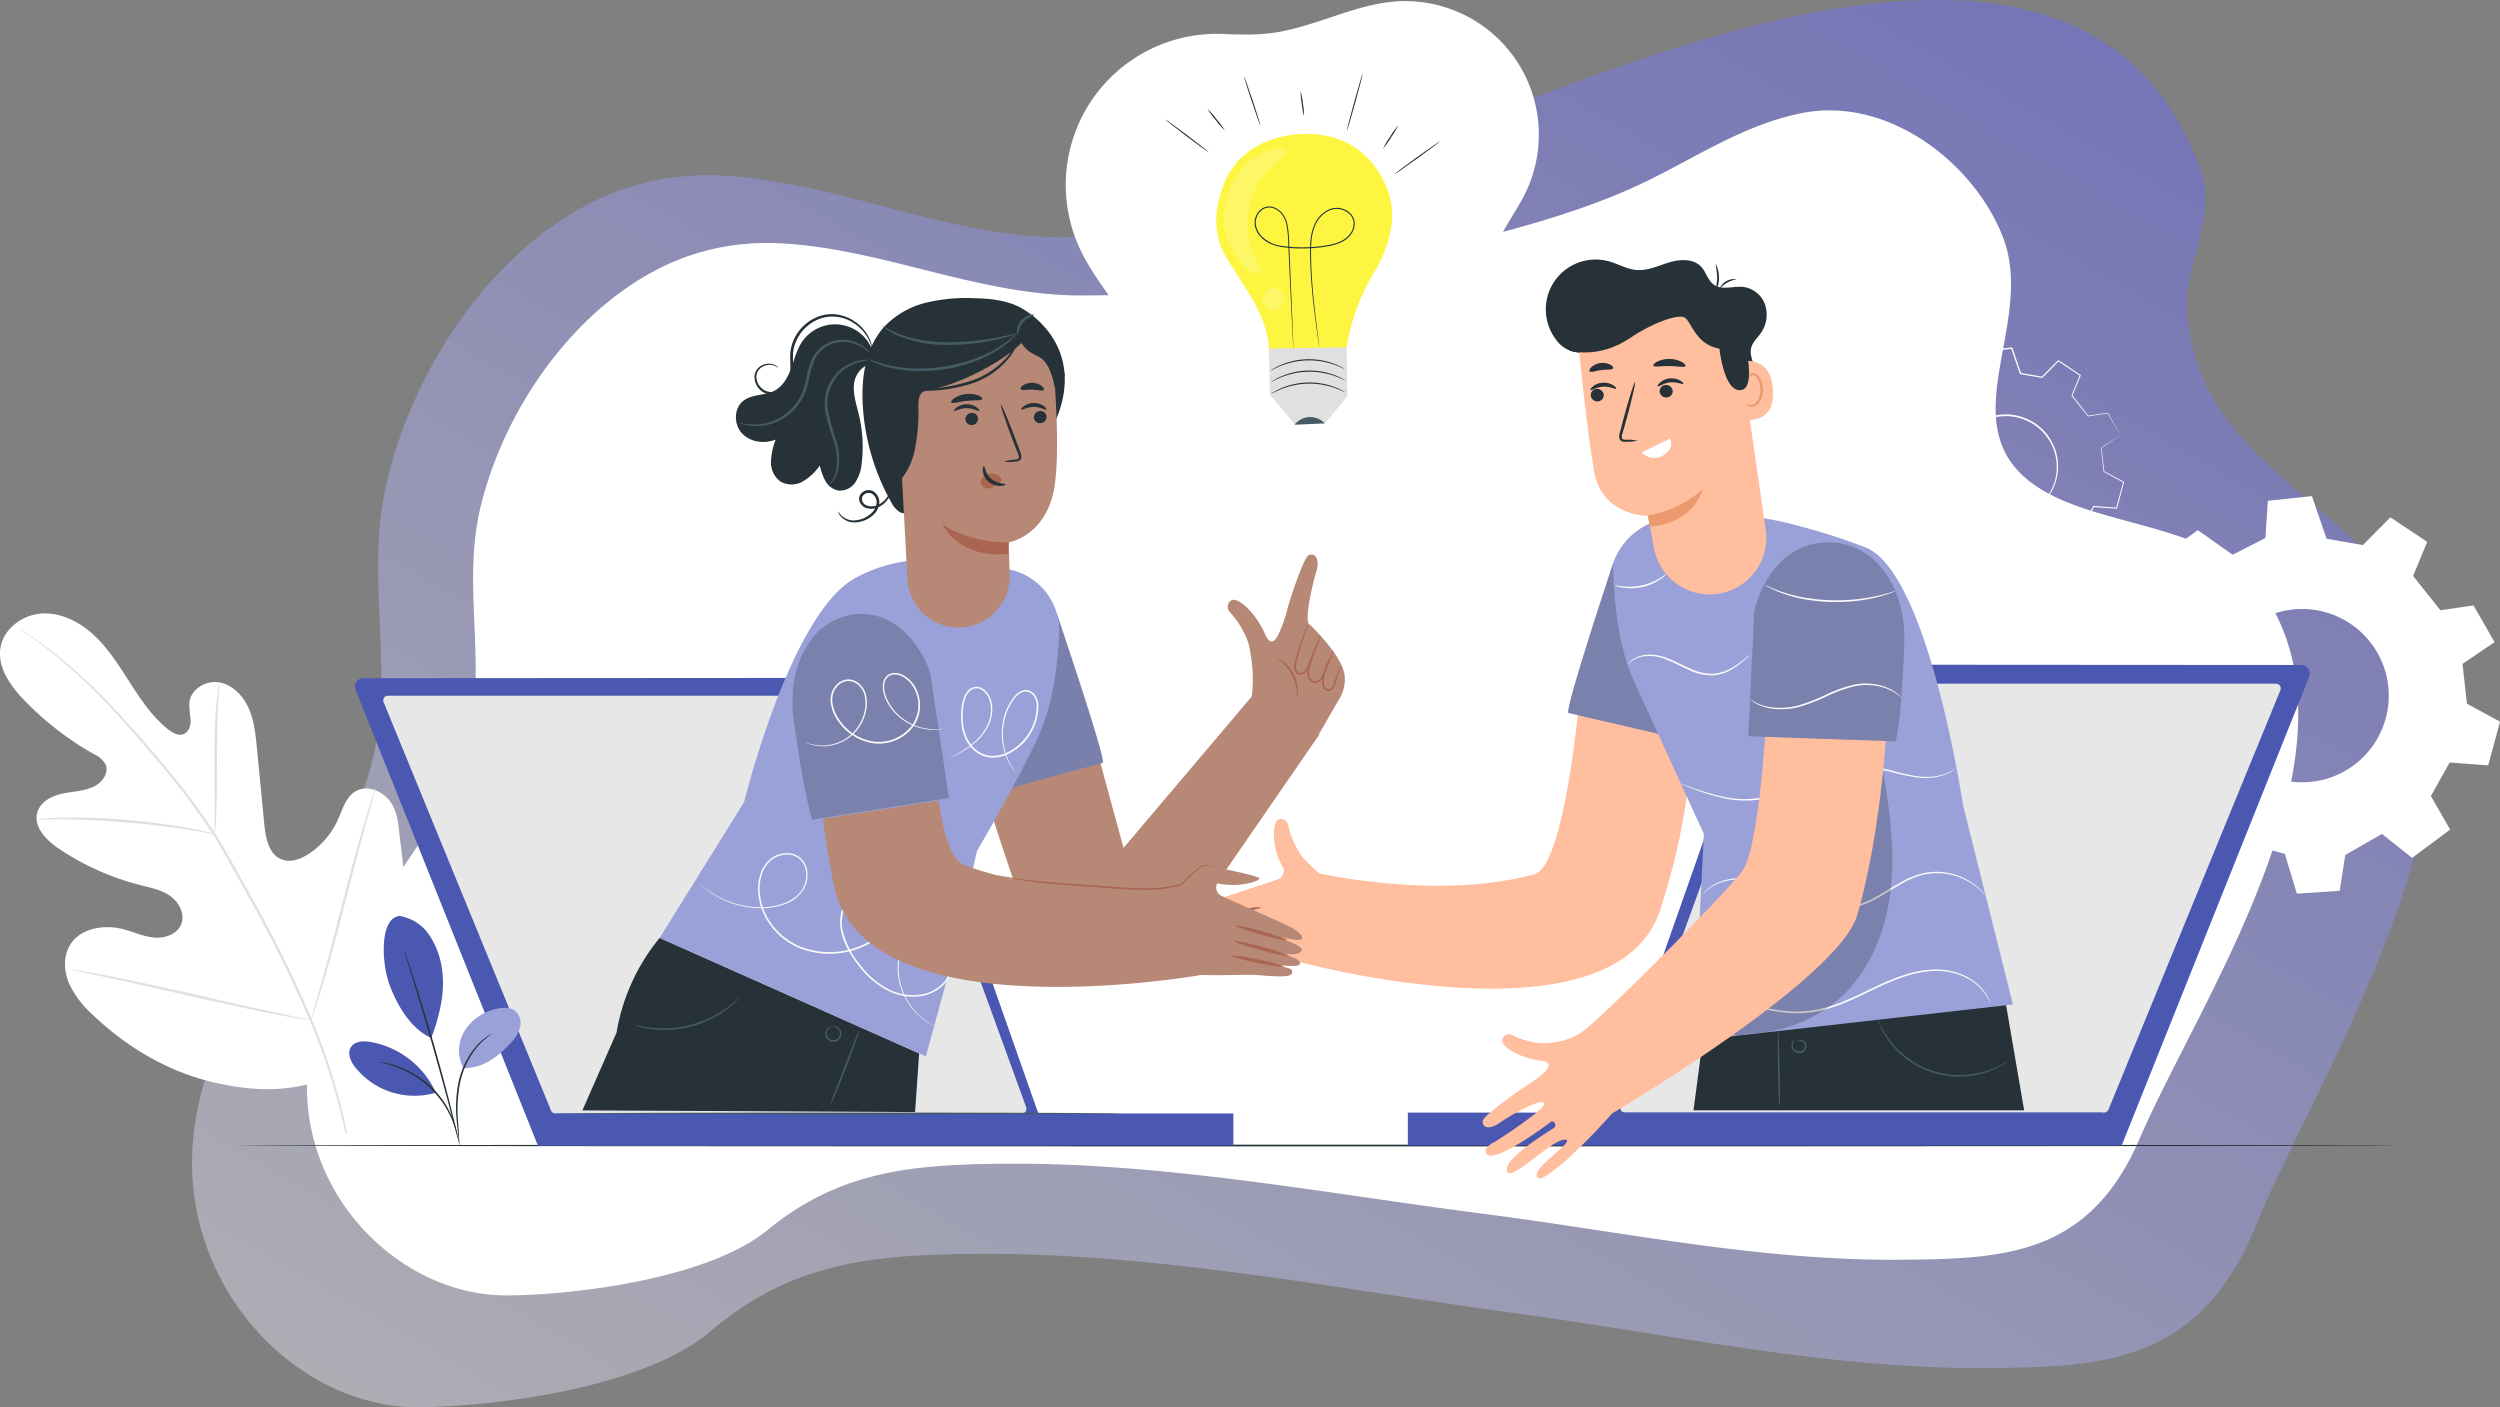 <svg xmlns="http://www.w3.org/2000/svg" xmlns:xlink="http://www.w3.org/1999/xlink" width="663.93" height="373.716" viewBox="0 0 663.93 373.716">
  <rect x="0" y="0" width="663.93" height="373.716" fill="#808080" stroke="none"/>
  <defs>
    <linearGradient id="linear-gradient" x1="0.041" y1="1.15" x2="1.102" y2="-0.077" gradientUnits="objectBoundingBox">
      <stop offset="0" stop-color="#e7e7e7"/>
      <stop offset="1" stop-color="#4949ef"/>
    </linearGradient>
  </defs>
  <g id="Group_356" data-name="Group 356" transform="translate(-69 -329.688)">
    <path id="Path_10" data-name="Path 10" d="M724.778,262.474c-16.843-23.446-51.035-35.016-53.339-71.056-.873-13.648,8.212-25,3.4-38.225-32.284-88.721-165.6-21.78-223.475-.474-24.1,8.871-52.959,18.832-79.254,18.714-30.271-.136-58.959-14.586-88.987-16.325a70.365,70.365,0,0,0-25.793,3.131c-29.852,9.58-55.258,42.131-63.912,77.521-7.015,28.689,4.484,56.282-7.192,84.566-12.445,30.146-38.445,51.771-43.85,86.22-6.488,41.347,25.9,75.8,59.215,75.6,21.207-.126,60.321-5.347,77.754-20.235,21.227-18.128,42.715-20.114,68.281-20.461,48.656-.66,97.729,9.287,146.041,15.841,41.4,5.616,82.343,14.737,124.062,14.453,30.639-.208,56.624-.784,71.758-37.5C707.576,390.376,760.11,311.656,724.778,262.474Z" transform="translate(-21.539 221.251)" opacity="0.5" fill="url(#linear-gradient)"/>
    <g id="Group_330" data-name="Group 330">
      <path id="Path_11" data-name="Path 11" d="M693.567,282.872c-11.434-15.316-38.071-15.726-54.625-24.031-30.565-15.333-3.927-44.128-13.158-68.45-7.454-19.632-30.319-37.709-53.334-33.211-16.294,3.185-29.632,12.785-44.337,19.509-14.173,6.479-29.628,10.7-44.774,14.612-33.354,8.62-68.259,14.428-102.894,14.334-26.887-.073-52.349-12.372-79.018-13.813a64.915,64.915,0,0,0-22.915,2.71c-26.529,8.223-49.141,36.054-56.878,66.286-6.271,24.507,3.9,48.052-6.508,72.22-11.1,25.759-34.221,44.261-39.071,73.685-5.821,35.315,22.9,64.691,52.49,64.475,18.837-.138,53.587-4.652,69.092-17.389,18.88-15.51,37.969-17.236,60.678-17.569,43.219-.632,86.792,7.792,129.7,13.32,36.763,4.737,73.118,12.467,110.176,12.166,27.214-.221,50.3-.75,63.791-32.12C678.1,392.111,724.878,324.819,693.567,282.872Z" transform="translate(-24.772 202.515)" fill="#fff"/>
      <g id="Group_329" data-name="Group 329" transform="translate(75.045 264.672)">
        <g id="Background_Complete" data-name="Background Complete" transform="translate(32.955 157.27)">
          <path id="Path_390" data-name="Path 390" d="M712.15,249.588l-5.606-9.762-8.778,1.29-7.247-9.108,3.735-9.067-9.787-6.5-7.307,7.368-9.622-1.686-3.9-11.317-11.695,1.234-.662,9.9-8.714,4.427-9.224-6.53-9.356,6.815,4.862,10.477-5.568,8.389-10.116-.538-2.642,12.479,9.626,3.7.829,10.485L611,277.379l4.77,10.819,10.328-1.6,6.843,7.9-3.579,9.843,9.461,6.682,7.384-7.989,10.245,2.771,3.187,10.574,11.386-.769,1.469-9.5,9.762-5.6,7.987,6.375,10.1-7.529-5.107-8.894,4.978-8.915,10.24.754,3.141-11.611-8.791-4.76-1.169-10.578Zm-39.66,34.165a23.014,23.014,0,1,1,8.5-31.417A23.014,23.014,0,0,1,672.49,283.753Z" transform="translate(-88.66 -171.301)" fill="#fff"/>
          <g id="Group_144" data-name="Group 144" transform="translate(-39 70.662)">
            <g id="Group_118" data-name="Group 118">
              <g id="Group_117" data-name="Group 117">
                <g id="Group_116" data-name="Group 116">
                  <g id="Group_115" data-name="Group 115">
                    <path id="Path_391" data-name="Path 391" d="M123.214,368.3c17.309-14.957,19.046-39.585,16.064-61.254-.5-3.617-.493-7.485-2.548-10.492s-6.309-4.766-9.4-2.9c-2.565,1.548-3.416,4.8-4.657,7.553A21.347,21.347,0,0,1,115,310.217c-2.187,1.438-4.972,2.466-7.384,1.443-3.309-1.4-4.124-5.691-4.474-9.3q-.977-10.1-1.956-20.2c-.35-3.612-.719-7.3-2.2-10.61S94.7,265.31,91.17,264.7s-7.577,1.81-7.938,5.419a33.6,33.6,0,0,0,.361,4.506c.054,1.509-.473,3.239-1.853,3.8-1.4.573-2.947-.3-4.136-1.248-4.1-3.26-7.115-7.7-9.96-12.121s-5.632-8.97-9.423-12.6-8.792-6.294-13.992-6.054-10.38,4-11.163,9.21c-.785,5.225,2.717,10.083,6.373,13.869a81.022,81.022,0,0,0,18.429,14.263,6.666,6.666,0,0,1,3.117,2.728c1.033,2.327-1,4.952-3.3,5.989-2.6,1.174-5.547,1.2-8.327,1.817s-5.7,2.178-6.493,4.948c-1.1,3.843,2.387,7.392,5.685,9.612A69.4,69.4,0,0,0,70.2,318.531c2.756.7,5.639,1.262,7.973,2.907s3.961,4.756,2.93,7.433-4.269,3.836-7.1,3.606-5.48-1.483-8.234-2.209c-5.154-1.361-11.526-.358-14.262,4.258-1.8,3.033-1.577,6.977-.173,10.227a26.484,26.484,0,0,0,6.394,8.358c8.914,8.509,19.868,14.969,31.789,17.772s22.7,2.784,33.7-2.58" transform="translate(-32.955 -246.395)" fill="#fff"/>
                  </g>
                </g>
              </g>
            </g>
            <g id="Group_123" data-name="Group 123" transform="translate(4.816 3.734)">
              <g id="Group_122" data-name="Group 122">
                <g id="Group_121" data-name="Group 121">
                  <g id="Group_120" data-name="Group 120">
                    <g id="Group_119" data-name="Group 119">
                      <path id="Path_392" data-name="Path 392" d="M125.676,384.794a159.367,159.367,0,0,0-8.968-29.145,325.089,325.089,0,0,0-16.434-33.5l-4.759-8.56c-1.568-2.806-3.124-5.589-4.812-8.217A162.355,162.355,0,0,0,80.13,290.825c-3.587-4.464-7.153-8.568-10.516-12.382s-6.581-7.3-9.643-10.356a128.883,128.883,0,0,0-15.5-13.334c-1.947-1.426-3.493-2.482-4.551-3.183l-1.208-.791a2.79,2.79,0,0,0-.424-.25,2.538,2.538,0,0,0,.386.307l1.17.846c1.032.737,2.553,1.827,4.474,3.283A136.252,136.252,0,0,1,59.64,268.426c3.031,3.069,6.214,6.569,9.562,10.388s6.888,7.94,10.452,12.4a164.127,164.127,0,0,1,10.5,14.51c1.676,2.616,3.214,5.376,4.784,8.19l4.754,8.558a333.417,333.417,0,0,1,16.45,33.413,162.133,162.133,0,0,1,9.073,29" transform="translate(-38.285 -250.528)" fill="#e0e0e0"/>
                    </g>
                  </g>
                </g>
              </g>
            </g>
            <g id="Group_128" data-name="Group 128" transform="translate(56.963 18.307)">
              <g id="Group_127" data-name="Group 127">
                <g id="Group_126" data-name="Group 126">
                  <g id="Group_125" data-name="Group 125">
                    <g id="Group_124" data-name="Group 124">
                      <path id="Path_393" data-name="Path 393" d="M96.077,306.918a7.417,7.417,0,0,0,.193-1.577c.087-1.017.164-2.492.231-4.316.14-3.648.161-8.69.163-14.251s.095-10.591.289-14.226c.093-1.817.182-3.288.257-4.3a7.322,7.322,0,0,0,.041-1.588,7.141,7.141,0,0,0-.3,1.56c-.155,1.009-.316,2.478-.468,4.3-.317,3.64-.485,8.688-.486,14.256.012,5.486.023,10.451.032,14.244-.006,1.713-.014,3.157-.02,4.316A7.259,7.259,0,0,0,96.077,306.918Z" transform="translate(-95.998 -266.657)" fill="#e0e0e0"/>
                    </g>
                  </g>
                </g>
              </g>
            </g>
            <g id="Group_133" data-name="Group 133" transform="translate(9.731 54.184)">
              <g id="Group_132" data-name="Group 132">
                <g id="Group_131" data-name="Group 131">
                  <g id="Group_130" data-name="Group 130">
                    <g id="Group_129" data-name="Group 129">
                      <path id="Path_394" data-name="Path 394" d="M43.725,306.862a10.036,10.036,0,0,0,1.874.031c1.2-.017,2.941-.051,5.091-.023,4.3.02,10.235.257,16.774.8s12.437,1.316,16.685,1.988c2.128.32,3.843.626,5.029.83a10.047,10.047,0,0,0,1.858.258,10.014,10.014,0,0,0-1.807-.516c-1.173-.283-2.879-.661-5-1.044-4.241-.793-10.15-1.628-16.708-2.19a164.522,164.522,0,0,0-16.831-.606c-2.156.033-3.9.14-5.1.238A9.9,9.9,0,0,0,43.725,306.862Z" transform="translate(-43.725 -306.363)" fill="#e0e0e0"/>
                    </g>
                  </g>
                </g>
              </g>
            </g>
            <g id="Group_138" data-name="Group 138" transform="translate(82.575 46.369)">
              <g id="Group_137" data-name="Group 137">
                <g id="Group_136" data-name="Group 136">
                  <g id="Group_135" data-name="Group 135">
                    <g id="Group_134" data-name="Group 134">
                      <path id="Path_395" data-name="Path 395" d="M124.349,359.4a2.378,2.378,0,0,0,.259-.6c.168-.476.373-1.057.621-1.761.532-1.532,1.244-3.769,2.088-6.543,1.691-5.549,3.785-13.286,5.981-21.855s4.217-16.319,5.789-21.894c.773-2.712,1.409-4.941,1.881-6.6.2-.718.367-1.311.5-1.8a2.442,2.442,0,0,0,.132-.642,2.415,2.415,0,0,0-.26.6c-.168.475-.372,1.055-.621,1.759-.531,1.532-1.244,3.768-2.087,6.543-1.691,5.549-3.785,13.286-5.982,21.859s-4.216,16.315-5.788,21.892c-.774,2.71-1.41,4.941-1.882,6.6l-.5,1.8A2.369,2.369,0,0,0,124.349,359.4Z" transform="translate(-124.344 -297.714)" fill="#e0e0e0"/>
                    </g>
                  </g>
                </g>
              </g>
            </g>
            <g id="Group_143" data-name="Group 143" transform="translate(18.852 94.535)">
              <g id="Group_142" data-name="Group 142">
                <g id="Group_141" data-name="Group 141">
                  <g id="Group_140" data-name="Group 140">
                    <g id="Group_139" data-name="Group 139">
                      <path id="Path_396" data-name="Path 396" d="M53.819,351.031a2.469,2.469,0,0,0,.638.19l1.853.416,6.825,1.458c5.764,1.234,13.7,3.029,22.475,5.023s16.738,3.72,22.529,4.834c2.895.558,5.242.986,6.869,1.248.753.117,1.372.212,1.877.292a2.377,2.377,0,0,0,.662.055,2.583,2.583,0,0,0-.639-.19l-1.852-.415-6.825-1.458c-5.764-1.233-13.705-3.029-22.479-5.024s-16.735-3.719-22.526-4.833c-2.895-.558-5.242-.986-6.871-1.248l-1.876-.292A2.457,2.457,0,0,0,53.819,351.031Z" transform="translate(-53.819 -351.022)" fill="#e0e0e0"/>
                    </g>
                  </g>
                </g>
              </g>
            </g>
          </g>
          <g id="Group_147" data-name="Group 147" transform="translate(463.416)">
            <path id="Path_397" data-name="Path 397" d="M606.558,190.361l-3.332-5.8-5.219.767-4.31-5.415,2.221-5.391-5.819-3.862-4.344,4.38-5.72-1-2.32-6.728-6.953.734-.394,5.886-5.18,2.631-5.485-3.883-5.563,4.052,2.891,6.229-3.311,4.988-6.014-.319-1.571,7.418,5.723,2.2.492,6.234-5.933,3.406,2.835,6.432,6.141-.953,4.068,4.695-2.128,5.852,5.625,3.973,4.39-4.75,6.091,1.648,1.895,6.287,6.769-.457.874-5.646,5.8-3.333,4.748,3.79,6.005-4.476-3.037-5.288,2.959-5.3,6.089.448,1.867-6.9-5.226-2.831-.7-6.289Zm-23.58,20.314A13.683,13.683,0,1,1,588.031,192,13.684,13.684,0,0,1,582.978,210.675Z" transform="translate(-545.866 -167.105)" fill="none"/>
            <g id="Group_145" data-name="Group 145" transform="translate(16.401 17.793)">
              <path id="Path_398" data-name="Path 398" d="M584.7,212.553a23.173,23.173,0,0,0,2.621-2.1,13.1,13.1,0,0,0,2.361-3.121,13.514,13.514,0,0,0-3.111-16.92,13.5,13.5,0,0,0-7.182-3.078A13.4,13.4,0,0,0,565.6,195.25a13.488,13.488,0,0,0-.962,7.756,13.552,13.552,0,0,0,13.046,11.217,13.073,13.073,0,0,0,3.884-.466,23.2,23.2,0,0,0,3.134-1.2.781.781,0,0,1-.186.121l-.571.317a6.221,6.221,0,0,1-.96.454,9.489,9.489,0,0,1-1.367.488,12.922,12.922,0,0,1-3.939.554,13.809,13.809,0,0,1-10.336-4.791,13.889,13.889,0,0,1-3.133-6.615,13.888,13.888,0,0,1,.968-8.017,13.822,13.822,0,0,1,14.264-8.189,13.882,13.882,0,0,1,7.41,3.2,13.894,13.894,0,0,1,4.134,6.04,13.815,13.815,0,0,1-1.072,11.34,12.921,12.921,0,0,1-2.464,3.124,9.7,9.7,0,0,1-1.11.935,6.4,6.4,0,0,1-.876.6l-.562.333A.818.818,0,0,1,584.7,212.553Z" transform="translate(-563.989 -186.776)" fill="#fff"/>
            </g>
            <g id="Group_146" data-name="Group 146">
              <path id="Path_399" data-name="Path 399" d="M606.529,190.34s-.1.077-.305.224-.536.373-.945.659l-3.776,2.6.031-.067.725,6.286-.052-.077,5.236,2.813.083.044-.024.092c-.557,2.084-1.181,4.411-1.849,6.909l-.03.11-.116-.008-6.089-.435.145-.078-2.948,5.306v-.163l3.045,5.283.078.135-.125.094-6,4.485-.116.086-.113-.089-4.754-3.784.219.016-5.8,3.34.1-.145c-.268,1.743-.566,3.679-.868,5.647l-.025.164-.167.012-6.768.463-.17.012-.05-.164-1.9-6.285.153.148-6.092-1.644.222-.063-4.387,4.752-.135.146-.163-.115-5.627-3.97-.144-.1.06-.165,2.126-5.852.042.231-4.069-4.695.212.079-6.141.954-.178.027-.073-.164-2.836-6.432-.085-.193.183-.106.127-.073,5.805-3.333-.117.222q-.248-3.139-.492-6.234l.149.2-5.723-2.2-.185-.071.042-.194q.8-3.753,1.573-7.418l.042-.193.2.011,6.014.323-.2.1,3.313-4.986-.017.219q-1.468-3.17-2.886-6.231l-.077-.164.146-.107,5.566-4.047.125-.09.126.089,5.481,3.888-.215-.016,5.184-2.627-.111.168c.138-2.025.271-3.976.4-5.885l.011-.165.164-.017,6.955-.725.147-.015.049.141,2.309,6.731-.136-.116,5.72,1.013-.146.046,4.353-4.372.089-.089.1.07,5.81,3.875.094.063-.043.1-2.235,5.385-.017-.121,4.29,5.43-.089-.036,5.222-.743.049-.006.024.042,2.489,4.418.6,1.073c.129.236.184.349.184.349s-.078-.118-.22-.355l-.633-1.07c-.564-.962-1.4-2.4-2.541-4.342l.072.035-5.215.791-.054.009-.035-.044-4.328-5.4-.044-.055.027-.067,2.206-5.4.051.166-5.827-3.848.193-.02-4.336,4.389-.061.061-.086-.014-5.722-.993-.1-.018-.034-.1c-.745-2.15-1.516-4.377-2.33-6.725l.2.125-6.952.743.174-.182c-.126,1.91-.253,3.861-.387,5.886l-.007.116-.1.052-5.178,2.637-.112.057-.1-.072-5.487-3.878.25,0-5.56,4.056.07-.27,2.895,6.227.052.114-.07.1-3.307,4.988-.071.108-.13-.006-6.015-.317.238-.182q-.775,3.666-1.569,7.42l-.145-.266,5.724,2.2.137.052.012.147q.245,3.094.493,6.234l.012.148-.129.074-5.805,3.334-.127.073.1-.3,2.835,6.432-.251-.137,6.141-.952.127-.02.085.1,4.067,4.7.089.1-.046.128c-.735,2.017-1.462,4.016-2.13,5.851l-.084-.267,5.624,3.976-.3.032,4.392-4.748.092-.1.131.035,6.09,1.652.117.033.035.117,1.889,6.288-.22-.152,6.769-.451-.192.176c.306-1.967.608-3.9.88-5.646l.014-.1.085-.049,5.807-3.325.116-.066.1.082,4.744,3.8-.228,0,6.011-4.468-.048.228-3.027-5.293-.046-.081.045-.081,2.969-5.294.048-.086.1.007,6.087.463-.145.1c.681-2.494,1.317-4.818,1.886-6.9l.059.136-5.217-2.847-.046-.025-.005-.052c-.261-2.464-.485-4.581-.667-6.291l0-.043.035-.023,3.789-2.511.977-.64C606.409,190.41,606.529,190.34,606.529,190.34Z" transform="translate(-545.837 -167.084)" fill="#fff"/>
            </g>
          </g>
        </g>
        <g id="Floor" transform="translate(56.587 368.999)">
          <g id="Group_148" data-name="Group 148" transform="translate(0)">
            <path id="Path_400" data-name="Path 400" d="M634.033,401.65c0,.129-128.711.235-287.448.235-158.792,0-287.476-.106-287.476-.235s128.684-.236,287.476-.236C505.322,401.414,634.033,401.52,634.033,401.65Z" transform="translate(-59.109 -401.414)" fill="#263238"/>
          </g>
        </g>
        <g id="Character_2" data-name="Character 2" transform="translate(310.802 133.971)">
          <g id="Group_213" data-name="Group 213">
            <g id="Group_149" data-name="Group 149" transform="translate(57.036 107.553)">
              <path id="Path_401" data-name="Path 401" d="M648.3,263.55l-49.72,124.3H459.038l44.331-125.995a2.282,2.282,0,0,1,2.154-1.524l140.665.091A2.281,2.281,0,0,1,648.3,263.55Z" transform="translate(-408.932 -260.331)" fill="#4a58b2"/>
              <path id="Path_402" data-name="Path 402" d="M641.329,267.675,595.674,379.041a1.3,1.3,0,0,1-1.21.8H467.338a1.276,1.276,0,0,1-1.228-1.7l40.449-111.366a1.3,1.3,0,0,1,1.228-.847H640.12A1.274,1.274,0,0,1,641.329,267.675Z" transform="translate(-409.607 -260.871)" fill="#e7e7e7"/>
              <path id="Path_403" data-name="Path 403" d="M593.236,400.741H403.584V392h184.5Z" transform="translate(-403.584 -273.03)" fill="#4a58b2"/>
            </g>
            <g id="Group_176" data-name="Group 176" transform="translate(0 67.677)">
              <g id="Group_158" data-name="Group 158" transform="translate(0 47.913)">
                <g id="Group_151" data-name="Group 151">
                  <g id="Group_150" data-name="Group 150">
                    <path id="Path_404" data-name="Path 404" d="M443.149,269.226s-3.818,45.432-12.056,47.644c-22.407,6.019-48.041,1.564-57.042-.2-1.012-.868-2.176-1.92-3.49-3.223a14.081,14.081,0,0,1-2.75-3.879,21.971,21.971,0,0,1-2.051-5.6c-.214-1.828-2.485-2.437-3.286-.979s-1.143,7.012,1.881,12.064a2.392,2.392,0,0,1-1.648,3.242c-3.808,1.4-17.216,5.569-19.377,6.6-1.925.914-3.789,2.55-1.766,2.876s13.1-1.261,13.1-1.261-14.555,1.794-14.2,3.9c.248,1.455,4.169,2.15,13.676.006,0,0-11.98,1.569-13.232,2.825-2.829,2.836,11.6,1.091,11.6,1.091-10.1,1.311-10,.782-10.1,2.168-.08,1.037,2.2,1.455,7.751,1.522,4.5.055,9.15,1.011,16,1.467h0s86.6,24.5,98.514-13.612c6.422-20.546,6.462-28.364,8.682-41.831" transform="translate(-340.46 -269.226)" fill="#ffbe9d"/>
                  </g>
                </g>
                <g id="Group_153" data-name="Group 153" transform="translate(4.287 64.321)">
                  <g id="Group_152" data-name="Group 152">
                    <path id="Path_405" data-name="Path 405" d="M359.072,340.546c.039.253-3.044.784-6.885,1.185s-6.966.52-6.982.264,3.069-.786,6.886-1.185S359.033,340.293,359.072,340.546Z" transform="translate(-345.205 -340.413)" fill="#a36957"/>
                  </g>
                </g>
                <g id="Group_155" data-name="Group 155" transform="translate(3.379 60.438)">
                  <g id="Group_154" data-name="Group 154">
                    <path id="Path_406" data-name="Path 406" d="M358.88,336.2c.042.252-3.211,1-7.265,1.675s-7.374,1.015-7.415.762,3.209-1,7.264-1.675S358.837,335.946,358.88,336.2Z" transform="translate(-344.2 -336.116)" fill="#a36957"/>
                  </g>
                </g>
                <g id="Group_157" data-name="Group 157" transform="translate(4.079 56.358)">
                  <g id="Group_156" data-name="Group 156">
                    <path id="Path_407" data-name="Path 407" d="M358.834,331.681c.046.252-3.021,1.013-6.847,1.7s-6.965,1.041-7.012.789,3.021-1.013,6.848-1.7S358.788,331.429,358.834,331.681Z" transform="translate(-344.974 -331.6)" fill="#a36957"/>
                  </g>
                </g>
              </g>
              <g id="Group_167" data-name="Group 167" transform="translate(99.595)">
                <path id="Path_408" data-name="Path 408" d="M569.728,355.053l5.63,32.787H487.542l3.362-25.477Z" transform="translate(-454.24 -229.591)" fill="#263238"/>
                <path id="Path_409" data-name="Path 409" d="M462.671,230.407s-12.764,38.338-11.948,39.871l28.1,6.516Z" transform="translate(-450.685 -217.569)" fill="#99a1d8"/>
                <path id="Path_410" data-name="Path 410" d="M462.671,230.407s-12.764,38.338-11.948,39.871l28.1,6.516Z" transform="translate(-450.685 -217.569)" opacity="0.2"/>
                <path id="Path_411" data-name="Path 411" d="M488.022,301.051l-2.756,54.875,84.835-9.6-13.279-53.04s-9.127-61.49-25.758-68.3a158.384,158.384,0,0,0-17.65-5.69,81.22,81.22,0,0,0-32.615-2.414l-1.709.22a18.214,18.214,0,0,0-15.143,11.944s-.3,18.887,5.507,31.391Z" transform="translate(-451.964 -216.199)" fill="#99a1d8"/>
                <g id="Group_159" data-name="Group 159" transform="translate(55.66 137.272)">
                  <path id="Path_412" data-name="Path 412" d="M512.772,388.064c-.13,0-.319-4.46-.421-9.965s-.08-9.972.05-9.974.318,4.459.421,9.966S512.9,388.061,512.772,388.064Z" transform="translate(-512.287 -368.124)" fill="#455a64"/>
                </g>
                <g id="Group_160" data-name="Group 160" transform="translate(59.324 139.31)">
                  <path id="Path_413" data-name="Path 413" d="M517.832,370.857c-.015-.021.093-.145.368-.239a1.682,1.682,0,0,1,2.13,1.659,1.978,1.978,0,0,1-1.318,1.771,2.111,2.111,0,0,1-2.124-.595,2.034,2.034,0,0,1-.519-1.72c.187-1.049.835-1.4.841-1.348a3.576,3.576,0,0,0-.511,1.384,1.747,1.747,0,0,0,.5,1.382,1.722,1.722,0,0,0,1.671.448,1.581,1.581,0,0,0,1.029-1.347,1.291,1.291,0,0,0-.656-1.226A1.95,1.95,0,0,0,517.832,370.857Z" transform="translate(-516.341 -370.38)" fill="#455a64"/>
                </g>
                <g id="Group_161" data-name="Group 161" transform="translate(82.149 133.954)">
                  <path id="Path_414" data-name="Path 414" d="M576.337,375.651c.009.014-.106.1-.334.267s-.56.413-1.024.676a21.306,21.306,0,0,1-4.09,1.908,23.079,23.079,0,0,1-26.526-8.554,21.267,21.267,0,0,1-2.206-3.938c-.222-.484-.337-.885-.435-1.147a1.491,1.491,0,0,1-.116-.412,15.174,15.174,0,0,1,.718,1.483,24.236,24.236,0,0,0,2.309,3.819,23.982,23.982,0,0,0,4.595,4.726,22.576,22.576,0,0,0,15.065,4.858,24.362,24.362,0,0,0,10.595-2.9A15.75,15.75,0,0,1,576.337,375.651Z" transform="translate(-541.604 -364.452)" fill="#455a64"/>
                </g>
                <g id="Group_162" data-name="Group 162" transform="translate(15.806 37.201)">
                  <path id="Path_415" data-name="Path 415" d="M500.764,257.4a7.658,7.658,0,0,1-1.012.985,27.639,27.639,0,0,1-3.031,2.38,12.107,12.107,0,0,1-5.331,2.1,13.68,13.68,0,0,1-6.869-1.382c-2.283-1-4.333-2.165-6.331-2.885a11.351,11.351,0,0,0-5.488-.778,7.276,7.276,0,0,0-3.479,1.34c-.71.543-1.006.96-1.043.929-.013-.01.055-.116.2-.311a4.7,4.7,0,0,1,.731-.761,7.089,7.089,0,0,1,3.546-1.526,11.4,11.4,0,0,1,5.682.7c2.05.714,4.123,1.879,6.37,2.861a13.534,13.534,0,0,0,6.639,1.382,12.1,12.1,0,0,0,5.195-1.948,36.052,36.052,0,0,0,3.094-2.24A8.637,8.637,0,0,1,500.764,257.4Z" transform="translate(-468.178 -257.371)" fill="#fafafa"/>
                </g>
                <g id="Group_163" data-name="Group 163" transform="translate(12.377 15.761)">
                  <path id="Path_416" data-name="Path 416" d="M478.141,233.647a6.1,6.1,0,0,1-1.626,1.438,13.82,13.82,0,0,1-10.055,2.2,6.122,6.122,0,0,1-2.076-.628c.024-.078.817.149,2.123.3a15.571,15.571,0,0,0,9.828-2.148C477.46,234.124,478.087,233.587,478.141,233.647Z" transform="translate(-464.384 -233.643)" fill="#fafafa"/>
                </g>
                <g id="Group_164" data-name="Group 164" transform="translate(29.845 66.89)">
                  <path id="Path_417" data-name="Path 417" d="M556.709,290.795a4.611,4.611,0,0,1-.588.5,9.838,9.838,0,0,1-1.942,1.079,15.907,15.907,0,0,1-8.07.739,52.111,52.111,0,0,1-5.51-1.146,44.3,44.3,0,0,0-6.287-1.218,22.609,22.609,0,0,0-7,.5,45.374,45.374,0,0,0-7.2,2.4c-4.815,2-9.371,4.179-13.864,5.112a26.337,26.337,0,0,1-12.028-.307,61.571,61.571,0,0,1-7.747-2.491l-2.054-.819a4.736,4.736,0,0,1-.7-.319,4.887,4.887,0,0,1,.736.23l2.084.736a69.749,69.749,0,0,0,7.759,2.338,26.332,26.332,0,0,0,11.862.207c4.421-.941,8.94-3.11,13.776-5.123a45.043,45.043,0,0,1,7.281-2.417,22.851,22.851,0,0,1,7.142-.485,43.769,43.769,0,0,1,6.339,1.27,53.5,53.5,0,0,0,5.461,1.2,16.146,16.146,0,0,0,7.957-.579A12.81,12.81,0,0,0,556.709,290.795Z" transform="translate(-483.716 -290.229)" fill="#fafafa"/>
                </g>
                <g id="Group_165" data-name="Group 165" transform="translate(35.6 94.894)">
                  <path id="Path_418" data-name="Path 418" d="M490.086,327.383a.711.711,0,0,1,.119-.176l.387-.49a9.787,9.787,0,0,1,1.806-1.578,12.349,12.349,0,0,1,3.44-1.609,16.355,16.355,0,0,1,4.992-.614c3.778.061,8.038,1.624,12.5,3.611a71.587,71.587,0,0,0,7.125,2.821,21.616,21.616,0,0,0,8.041,1.121,19.042,19.042,0,0,0,7.687-2.544c2.332-1.266,4.469-2.712,6.63-3.894a22.166,22.166,0,0,1,6.516-2.545,16.854,16.854,0,0,1,13.977,3.837,12.139,12.139,0,0,1,2.173,2.382c-.006.005-.059-.045-.155-.146l-.417-.46a9.545,9.545,0,0,0-.7-.72,12.487,12.487,0,0,0-1.019-.916,17.106,17.106,0,0,0-7.822-3.617,16.576,16.576,0,0,0-5.963.024,21.939,21.939,0,0,0-6.38,2.54c-2.135,1.181-4.265,2.635-6.62,3.92a19.384,19.384,0,0,1-7.872,2.608,21.954,21.954,0,0,1-8.215-1.15,70.357,70.357,0,0,1-7.161-2.864c-4.45-2.007-8.639-3.574-12.338-3.675a16.333,16.333,0,0,0-4.91.535,12.516,12.516,0,0,0-3.41,1.507A12.686,12.686,0,0,0,490.086,327.383Z" transform="translate(-490.085 -321.222)" fill="#fafafa"/>
                </g>
                <g id="Group_166" data-name="Group 166" transform="translate(34.026 120.823)">
                  <path id="Path_419" data-name="Path 419" d="M566.54,359.1a15.328,15.328,0,0,0-1.6-2.919,14.51,14.51,0,0,0-7.354-5.037,17.526,17.526,0,0,0-6.162-.822,27.545,27.545,0,0,0-7.059,1.268,58.636,58.636,0,0,0-7.4,2.95c-2.513,1.169-5.08,2.471-7.787,3.656a42.113,42.113,0,0,1-8.18,2.757,30.768,30.768,0,0,1-8.027.526,46.934,46.934,0,0,1-13.216-3.077c-3.619-1.37-6.454-2.7-8.407-3.617-.976-.463-1.729-.832-2.236-1.089l-.576-.3a.728.728,0,0,1-.189-.116.772.772,0,0,1,.21.072l.6.253,2.272,1.008c1.974.868,4.826,2.147,8.445,3.471a47.544,47.544,0,0,0,13.129,2.956,30.591,30.591,0,0,0,7.905-.544,42.149,42.149,0,0,0,8.087-2.737c2.69-1.177,5.256-2.475,7.78-3.643a58.268,58.268,0,0,1,7.472-2.946,27.654,27.654,0,0,1,7.172-1.243,17.733,17.733,0,0,1,6.279.9,14.461,14.461,0,0,1,7.4,5.247,11.029,11.029,0,0,1,1.182,2.2l.212.614A.73.73,0,0,1,566.54,359.1Z" transform="translate(-488.344 -349.919)" fill="#fafafa"/>
                </g>
              </g>
              <g id="Group_175" data-name="Group 175" transform="translate(76.904 7.386)">
                <g id="Group_172" data-name="Group 172">
                  <g id="Group_168" data-name="Group 168" transform="translate(63.618 55.284)" opacity="0.2">
                    <path id="Path_420" data-name="Path 420" d="M502.618,360.8a39.44,39.44,0,0,0,23.818-8.773c9.018-7.611,13.477-19.554,14.467-31.314s-1.109-23.537-3.2-35.152a159.441,159.441,0,0,0-19.49,36.6c-3.2,8.528-6.01,17.847-13.1,23.568-2.527,2.041-5.545,3.564-7.521,6.142s-2.405,6.818.221,8.732l2.337.763" transform="translate(-495.982 -285.559)"/>
                  </g>
                  <g id="Group_171" data-name="Group 171">
                    <g id="Group_169" data-name="Group 169" transform="translate(0 31.863)">
                      <path id="Path_421" data-name="Path 421" d="M433.608,358.75a20.442,20.442,0,0,0,5.386,1.744,13.36,13.36,0,0,0,4.537.2q1.057-.138,2-.289a15.792,15.792,0,0,0,7.858-3.684c9.785-8.5,36.271-35.37,41-41.452,5.689-7.311,7.284-55.632,7.284-55.632l31.779,5.2s-.568,34.827-8.387,61.919c-4.973,17.232-65.076,52.683-65.128,52.714A166.071,166.071,0,0,1,447.4,392.219c-6.406,5.37-6.9,4.8-7.394,3.95-1.337-2.291,10.91-9.873,7.333-9.77s-13.9,11.015-15.2,8.565c-1.694-3.195,11.275-10.9,12.324-11.631,1.019-.712.026-2.274-.885-1.562-1.311,1.024-15.346,11.441-17.04,8.319-.939-1.73,2.326-3.128,2.326-3.128s13.849-8.779,13-10.226c-.862-1.469-9.167,3.412-11.851,5.256-2.652,1.822-4.6,1.3-4.428-.544.115-1.258,8.2-7.1,10.9-8.86s10.179-6.46,4.605-7.145-9.6-3.311-10.194-4.779S432.125,357.833,433.608,358.75Z" transform="translate(-425.573 -259.638)" fill="#ffbe9d"/>
                    </g>
                    <g id="Group_170" data-name="Group 170" transform="translate(70.545)">
                      <path id="Path_422" data-name="Path 422" d="M521.2,224.753a18.178,18.178,0,0,1,16.7,5.142c3.7,3.859,7.426,10.312,7.11,20.552-.616,19.976-2.194,26.789-2.194,26.789l-39.169-1.356,1.535-33.562S508.21,227.485,521.2,224.753Z" transform="translate(-503.648 -224.374)" fill="#99a1d8"/>
                      <path id="Path_423" data-name="Path 423" d="M521.2,224.753a18.178,18.178,0,0,1,16.7,5.142c3.7,3.859,7.483,10.82,7.168,21.06-.616,19.976-2.252,26.282-2.252,26.282l-39.169-1.356,1.593-33.055S508.21,227.485,521.2,224.753Z" transform="translate(-503.648 -224.374)" opacity="0.2"/>
                    </g>
                  </g>
                </g>
                <g id="Group_173" data-name="Group 173" transform="translate(71.081 37.494)">
                  <path id="Path_424" data-name="Path 424" d="M544.355,269.6c-.037.038-.444-.4-1.321-1.02a12.925,12.925,0,0,0-4.108-1.829,15.976,15.976,0,0,0-6.637-.23,37.651,37.651,0,0,0-7.748,2.76,46.365,46.365,0,0,1-7.793,2.937,18.787,18.787,0,0,1-6.8.328,12.329,12.329,0,0,1-4.355-1.449,7.8,7.8,0,0,1-1.028-.713c-.221-.181-.332-.281-.322-.294.033-.042.491.348,1.438.846a13.035,13.035,0,0,0,4.313,1.28,19.076,19.076,0,0,0,6.657-.42,48.518,48.518,0,0,0,7.7-2.946,36.483,36.483,0,0,1,7.862-2.757,15.891,15.891,0,0,1,6.8.337,12.216,12.216,0,0,1,4.131,2,8.073,8.073,0,0,1,.93.836C544.27,269.472,544.367,269.584,544.355,269.6Z" transform="translate(-504.241 -265.87)" fill="#fafafa"/>
                </g>
                <g id="Group_174" data-name="Group 174" transform="translate(75.039 11.346)">
                  <path id="Path_425" data-name="Path 425" d="M543.179,238.528a8,8,0,0,1-1.288.552,15.77,15.77,0,0,1-1.556.53c-.612.2-1.311.406-2.1.582a44.051,44.051,0,0,1-5.585.985,54,54,0,0,1-6.941.253,50.356,50.356,0,0,1-6.908-.754,36.68,36.68,0,0,1-5.477-1.486,18.851,18.851,0,0,1-2.023-.812,13,13,0,0,1-1.478-.721,7.785,7.785,0,0,1-1.2-.722,8.058,8.058,0,0,1,1.283.557,15.608,15.608,0,0,0,1.5.643,20.844,20.844,0,0,0,2.029.74,40.308,40.308,0,0,0,5.447,1.374,54.4,54.4,0,0,0,6.846.711,58.755,58.755,0,0,0,6.88-.214,49.668,49.668,0,0,0,5.555-.877c.787-.155,1.487-.34,2.1-.51s1.147-.3,1.57-.452A7.987,7.987,0,0,1,543.179,238.528Z" transform="translate(-508.621 -236.931)" fill="#fafafa"/>
                </g>
              </g>
            </g>
            <g id="Group_212" data-name="Group 212" transform="translate(93.753)">
              <g id="Group_185" data-name="Group 185">
                <path id="Path_426" data-name="Path 426" d="M494.8,173.268a2.672,2.672,0,0,0,4.209,2.539c1.6-1.155,1.447-3.592.8-5.459s-1.618-3.816-1.092-5.719c.4-1.457,1.6-2.527,2.478-3.761a8.528,8.528,0,0,0,1.219-7.512,7.167,7.167,0,0,0-5.742-4.805c-2.669-.314-5.7.965-7.892-.587-1.59-1.126-2.02-3.311-3.339-4.745-2.047-2.226-5.614-2.071-8.511-1.2s-5.762,2.291-8.775,2.025c-2.515-.223-4.769-1.6-7.2-2.285a13.239,13.239,0,0,0-14.215,20.625,8.456,8.456,0,0,0,4.687,3.378" transform="translate(-444.22 -141.298)" fill="#263238"/>
                <g id="Group_181" data-name="Group 181" transform="translate(8.088 11.294)">
                  <g id="Group_178" data-name="Group 178">
                    <g id="Group_177" data-name="Group 177">
                      <path id="Path_427" data-name="Path 427" d="M491.234,231.165h0a15.039,15.039,0,0,1-17.488-12.034c-.871-4.66-1.594-8.586-1.594-8.586s-12.1.177-14.255-11.584-4.575-37.61-4.575-37.61l-.15-1.562c12.643-8.19,28.94-7.6,42.252-.55l.4,2.431,7.648,53.022A15.035,15.035,0,0,1,491.234,231.165Z" transform="translate(-453.172 -153.797)" fill="#ffbe9d"/>
                      <path id="Path_428" data-name="Path 428" d="M479.874,193.879l-7.566,3.669a4.55,4.55,0,0,0,5.6.884C481.213,196.54,479.874,193.879,479.874,193.879Z" transform="translate(-455.018 -157.663)" fill="#fff"/>
                      <path id="Path_429" data-name="Path 429" d="M474.124,215.672a27.806,27.806,0,0,0,14.621-6.986s-2.186,9.1-14.128,10.045Z" transform="translate(-455.193 -159.091)" fill="#eb996e"/>
                    </g>
                  </g>
                  <g id="Group_180" data-name="Group 180" transform="translate(42.084 15.562)">
                    <path id="Path_430" data-name="Path 430" d="M500.915,171.267c.247-.126,8.672-2.156,8.951,8.022s-10.092,7.093-10.118,6.8S500.915,171.267,500.915,171.267Z" transform="translate(-499.749 -171.02)" fill="#ffbe9d"/>
                    <g id="Group_179" data-name="Group 179" transform="translate(3.012 3.308)">
                      <path id="Path_431" data-name="Path 431" d="M503.091,182.786c.043-.033.181.12.484.248a1.776,1.776,0,0,0,1.326-.008c1.064-.425,1.923-2.157,1.922-3.992a5.855,5.855,0,0,0-.566-2.525,2.049,2.049,0,0,0-1.371-1.325.9.9,0,0,0-1.033.515c-.129.288-.059.49-.112.509-.028.026-.223-.164-.154-.587a1.139,1.139,0,0,1,.383-.649,1.341,1.341,0,0,1,.974-.286,2.494,2.494,0,0,1,1.9,1.527,6.023,6.023,0,0,1,.692,2.82c-.009,2.052-1.007,4-2.466,4.466a1.9,1.9,0,0,1-1.629-.225C503.115,183.032,503.056,182.806,503.091,182.786Z" transform="translate(-503.082 -174.681)" fill="#eb996e"/>
                    </g>
                  </g>
                </g>
                <g id="Group_184" data-name="Group 184" transform="translate(4.839 1.152)">
                  <path id="Path_432" data-name="Path 432" d="M450.939,166.317s7.618,2.48,16.28-3.434c5.683-3.88,12.592-6.342,14.328-5.329s2.927,7.253,9.223,8.261c0,0,1.227,12.051,5.951,10.968s-.808-19.25-.808-19.25l-12.026-6.389-13.1-.664-13.869,3.494-7.342,5.949Z" transform="translate(-449.576 -143.335)" fill="#263238"/>
                  <g id="Group_182" data-name="Group 182" transform="translate(41.147 3.934)">
                    <path id="Path_433" data-name="Path 433" d="M499.785,147.033a8.18,8.18,0,0,0-4.654,2.618,4.34,4.34,0,0,1,4.654-2.618Z" transform="translate(-495.115 -146.926)" fill="#263238"/>
                  </g>
                  <g id="Group_183" data-name="Group 183" transform="translate(40.04)">
                    <path id="Path_434" data-name="Path 434" d="M494.1,142.573a7.862,7.862,0,0,1,.815,3.719,7.474,7.474,0,0,1-.452,2.684c-.254.653-.505,1.007-.556.982a19.011,19.011,0,0,0,.537-3.663C494.409,144.256,493.941,142.608,494.1,142.573Z" transform="translate(-493.89 -142.572)" fill="#263238"/>
                  </g>
                </g>
              </g>
              <g id="Group_193" data-name="Group 193" transform="translate(11.776 32.659)">
                <g id="Group_188" data-name="Group 188" transform="translate(0.082 1.673)">
                  <g id="Group_187" data-name="Group 187">
                    <g id="Group_186" data-name="Group 186">
                      <path id="Path_435" data-name="Path 435" d="M457.344,180.944a1.73,1.73,0,0,0,1.754,1.66,1.656,1.656,0,0,0,1.7-1.647,1.731,1.731,0,0,0-1.752-1.662A1.657,1.657,0,0,0,457.344,180.944Z" transform="translate(-457.344 -179.295)" fill="#263238"/>
                    </g>
                  </g>
                </g>
                <g id="Group_192" data-name="Group 192">
                  <g id="Group_191" data-name="Group 191">
                    <g id="Group_190" data-name="Group 190">
                      <g id="Group_189" data-name="Group 189">
                        <path id="Path_436" data-name="Path 436" d="M457.285,179.435c.226.214,1.486-.82,3.346-.909,1.857-.115,3.269.773,3.46.536.094-.106-.145-.5-.761-.9a4.747,4.747,0,0,0-2.783-.707,4.564,4.564,0,0,0-2.649,1C457.348,178.922,457.174,179.34,457.285,179.435Z" transform="translate(-457.253 -177.443)" fill="#263238"/>
                      </g>
                    </g>
                  </g>
                </g>
              </g>
              <g id="Group_201" data-name="Group 201" transform="translate(29.61 31.514)">
                <g id="Group_196" data-name="Group 196" transform="translate(0.544 1.779)">
                  <g id="Group_195" data-name="Group 195">
                    <g id="Group_194" data-name="Group 194">
                      <path id="Path_437" data-name="Path 437" d="M477.6,179.874a1.729,1.729,0,0,0,1.83,1.575,1.654,1.654,0,0,0,1.624-1.725,1.733,1.733,0,0,0-1.829-1.578A1.656,1.656,0,0,0,477.6,179.874Z" transform="translate(-477.593 -178.145)" fill="#263238"/>
                    </g>
                  </g>
                </g>
                <g id="Group_200" data-name="Group 200">
                  <g id="Group_199" data-name="Group 199">
                    <g id="Group_198" data-name="Group 198">
                      <g id="Group_197" data-name="Group 197">
                        <path id="Path_438" data-name="Path 438" d="M477.027,178.336c.236.2,1.447-.889,3.3-1.064,1.849-.2,3.3.619,3.48.372.089-.11-.165-.494-.8-.867a4.745,4.745,0,0,0-2.813-.576,4.562,4.562,0,0,0-2.6,1.129C477.068,177.821,476.912,178.246,477.027,178.336Z" transform="translate(-476.991 -176.176)" fill="#263238"/>
                      </g>
                    </g>
                  </g>
                </g>
              </g>
              <g id="Group_205" data-name="Group 205" transform="translate(19.399 32.55)">
                <g id="Group_204" data-name="Group 204">
                  <g id="Group_203" data-name="Group 203">
                    <g id="Group_202" data-name="Group 202">
                      <path id="Path_439" data-name="Path 439" d="M470.551,192.845a12.285,12.285,0,0,0-3.062-.25c-.478,0-.935-.053-1.046-.368a2.427,2.427,0,0,1,.179-1.434q.5-1.782,1.048-3.739c1.444-5.319,2.44-9.675,2.225-9.731s-1.559,4.21-3,9.53q-.516,1.965-.987,3.755a2.749,2.749,0,0,0-.065,1.88,1.194,1.194,0,0,0,.846.616,3.2,3.2,0,0,0,.814.033A12.155,12.155,0,0,0,470.551,192.845Z" transform="translate(-465.69 -177.322)" fill="#263238"/>
                    </g>
                  </g>
                </g>
              </g>
              <g id="Group_208" data-name="Group 208" transform="translate(28.479 26.369)">
                <g id="Group_207" data-name="Group 207">
                  <g id="Group_206" data-name="Group 206">
                    <path id="Path_440" data-name="Path 440" d="M475.756,172.256c.232.485,2.059.067,4.258.117,2.2.006,4.016.472,4.26-.008.108-.229-.244-.673-1-1.091a7.4,7.4,0,0,0-6.49-.083C476.018,171.589,475.655,172.023,475.756,172.256Z" transform="translate(-475.74 -170.481)" fill="#263238"/>
                  </g>
                </g>
              </g>
              <g id="Group_211" data-name="Group 211" transform="translate(11.49 27.418)">
                <g id="Group_210" data-name="Group 210">
                  <g id="Group_209" data-name="Group 209">
                    <path id="Path_441" data-name="Path 441" d="M457,173.9c.368.389,1.6-.172,3.134-.342,1.527-.224,2.862.007,3.119-.463.11-.227-.136-.628-.743-.971a4.566,4.566,0,0,0-5.038.649C456.975,173.257,456.839,173.708,457,173.9Z" transform="translate(-456.937 -171.643)" fill="#263238"/>
                  </g>
                </g>
              </g>
            </g>
          </g>
        </g>
        <g id="Character_1" data-name="Character 1" transform="translate(88.214 144.183)">
          <g id="Group_302" data-name="Group 302" transform="translate(0)">
            <g id="Group_214" data-name="Group 214" transform="translate(0 100.859)">
              <path id="Path_442" data-name="Path 442" d="M94.274,267.36,142.7,388.418H278.6L235.428,265.71a2.221,2.221,0,0,0-2.1-1.485l-137,.089A2.221,2.221,0,0,0,94.274,267.36Z" transform="translate(-94.113 -264.225)" fill="#4a58b2"/>
              <path id="Path_443" data-name="Path 443" d="M102.526,271.17l44.465,108.461a1.268,1.268,0,0,0,1.177.778H271.979a1.242,1.242,0,0,0,1.2-1.651L233.781,270.3a1.267,1.267,0,0,0-1.2-.824H103.7A1.241,1.241,0,0,0,102.526,271.17Z" transform="translate(-94.915 -264.731)" fill="#e7e7e7"/>
              <path id="Path_444" data-name="Path 444" d="M147.882,400.766H332.588V392.25H152.9Z" transform="translate(-99.299 -276.573)" fill="#4a58b2"/>
            </g>
            <g id="Group_300" data-name="Group 300" transform="translate(60.408)">
              <g id="Group_219" data-name="Group 219" transform="translate(106.208 68.098)">
                <path id="Path_445" data-name="Path 445" d="M372.9,267.009s3.386-4.394,1.1-9.471-8.434-10.869-8.434-10.869c-1.787-.461.578-10.672,1.617-14.053,1.026-3.34-.133-5.227-1.978-4.492-1.258.5-4.681,10.774-5.631,14.142a36.308,36.308,0,0,1-2.659,7.425c-.975,1.635-2.094,2.145-3.222-.419-2.488-5.654-6.48-9.092-8.182-9.274s-2.52,2.152-1.1,3.435a23.054,23.054,0,0,1,3.519,5.137,15.055,15.055,0,0,1,1.658,4.709c.244,1.429.417,2.7.55,3.844a36.367,36.367,0,0,1-.069,8.54l-34.046,40.209-7.428-27.221-.689-2.094-29.313,10.89c-.875.233,6.3,21.552,10.854,34.8a24.04,24.04,0,0,0,13.632,14.44h0a24.048,24.048,0,0,0,28.573-8.126l36.442-52.9-.786-.536.738.336Z" transform="translate(-278.514 -227.967)" fill="#b78876"/>
                <g id="Group_215" data-name="Group 215" transform="translate(82.813 18.722)">
                  <path id="Path_446" data-name="Path 446" d="M377.189,251.33a4.346,4.346,0,0,1-.292.995q-.39,1.08-.959,2.648c-.434,1.146-.932,2.462-1.478,3.905a7.876,7.876,0,0,1-1.111,2.274,2.106,2.106,0,0,1-1.252.71,1.547,1.547,0,0,1-1.4-.558,2.267,2.267,0,0,1-.523-1.372,4.8,4.8,0,0,1,.153-1.357c.2-.84.42-1.635.642-2.393.441-1.514.906-2.857,1.328-3.972s.805-2,1.084-2.6a4.123,4.123,0,0,1,.486-.916,4.789,4.789,0,0,1-.316.986c-.227.624-.559,1.525-.941,2.648s-.809,2.468-1.224,3.977c-.207.754-.415,1.554-.608,2.377a2.581,2.581,0,0,0,.277,2.321,1.075,1.075,0,0,0,.981.4,1.66,1.66,0,0,0,.97-.552,7.8,7.8,0,0,0,1.053-2.128l1.572-3.868c.433-1.022.8-1.888,1.1-2.593A4.4,4.4,0,0,1,377.189,251.33Z" transform="translate(-370.167 -248.688)" fill="#aa6550"/>
                </g>
                <g id="Group_216" data-name="Group 216" transform="translate(86.315 22.586)">
                  <path id="Path_447" data-name="Path 447" d="M381.017,255.717a3.424,3.424,0,0,1-.255.873c-.192.551-.486,1.343-.857,2.317s-.814,2.128-1.336,3.416a3.819,3.819,0,0,1-1.356,1.809,2.148,2.148,0,0,1-1.213.357,1.822,1.822,0,0,1-1.2-.542,2.874,2.874,0,0,1-.737-2.328,12.749,12.749,0,0,1,.438-2.159,27.713,27.713,0,0,1,1.214-3.478c.408-.965.784-1.724,1.057-2.241a3.218,3.218,0,0,1,.474-.777c.068.033-.484,1.2-1.223,3.142a33.194,33.194,0,0,0-1.1,3.464,13.225,13.225,0,0,0-.4,2.08,2.431,2.431,0,0,0,.608,1.962,1.417,1.417,0,0,0,1.84.131,3.44,3.44,0,0,0,1.205-1.594c.524-1.237,1-2.37,1.425-3.367.411-.959.752-1.73,1-2.261A3.4,3.4,0,0,1,381.017,255.717Z" transform="translate(-374.043 -252.963)" fill="#aa6550"/>
                </g>
                <g id="Group_217" data-name="Group 217" transform="translate(90.236 26.904)">
                  <path id="Path_448" data-name="Path 448" d="M383.333,260.193a14.9,14.9,0,0,1-.685,2.573c-.245.788-.522,1.71-.877,2.758a2.37,2.37,0,0,1-1.154,1.419,1.348,1.348,0,0,1-1.053.044,1.708,1.708,0,0,1-.811-.68,3.21,3.21,0,0,1-.362-1.906,10.819,10.819,0,0,1,.218-1.721,11.124,11.124,0,0,1,.964-2.761,9.76,9.76,0,0,1,1.057-1.657c.289-.362.482-.534.5-.517.067.05-.592.839-1.26,2.317a12.1,12.1,0,0,0-.838,2.7,11.151,11.151,0,0,0-.183,1.657,2.828,2.828,0,0,0,.3,1.632,1.011,1.011,0,0,0,1.279.472,1.959,1.959,0,0,0,.938-1.156l.967-2.706A14.99,14.99,0,0,1,383.333,260.193Z" transform="translate(-378.382 -257.743)" fill="#aa6550"/>
                </g>
                <g id="Group_218" data-name="Group 218" transform="translate(78.205 27.444)">
                  <path id="Path_449" data-name="Path 449" d="M370.426,268.969c-.08-.011,0-.717-.087-1.838a11.4,11.4,0,0,0-3.845-7.624c-.848-.739-1.465-1.091-1.426-1.162a4.45,4.45,0,0,1,1.635.9,10.228,10.228,0,0,1,3.968,7.866A4.483,4.483,0,0,1,370.426,268.969Z" transform="translate(-365.067 -258.341)" fill="#aa6550"/>
                </g>
              </g>
              <g id="Group_223" data-name="Group 223" transform="translate(0 169.918)">
                <path id="Path_450" data-name="Path 450" d="M160.969,386.462l88.353.446,1.083-15.579-68.921-30.673a53.429,53.429,0,0,0-11.447,25.154l-9.068,20.652" transform="translate(-160.969 -340.656)" fill="#263238"/>
                <g id="Group_220" data-name="Group 220" transform="translate(13.589 15.804)">
                  <path id="Path_451" data-name="Path 451" d="M204.165,358.15a5.835,5.835,0,0,1-.8.9,10.916,10.916,0,0,1-1.024.977,18.087,18.087,0,0,1-1.447,1.193,20.133,20.133,0,0,1-1.87,1.295c-.679.46-1.46.857-2.272,1.292a27.894,27.894,0,0,1-11.525,2.956c-.922.008-1.8.036-2.613-.04a19.981,19.981,0,0,1-2.263-.235,17.839,17.839,0,0,1-1.842-.349,10.871,10.871,0,0,1-1.367-.363,5.912,5.912,0,0,1-1.134-.407c.027-.1,1.659.453,4.388.789a21.693,21.693,0,0,0,2.238.175c.806.059,1.668.015,2.575,0a29.142,29.142,0,0,0,11.352-2.911c.8-.419,1.58-.8,2.258-1.235a21.724,21.724,0,0,0,1.878-1.231C202.928,359.345,204.093,358.078,204.165,358.15Z" transform="translate(-176.009 -358.147)" fill="#455a64"/>
                </g>
                <g id="Group_221" data-name="Group 221" transform="translate(65.761 24.238)">
                  <path id="Path_452" data-name="Path 452" d="M233.755,387.74a25.878,25.878,0,0,1,1.071-3c.746-1.958,1.691-4.436,2.737-7.176,1.064-2.735,2.028-5.207,2.788-7.16a21.821,21.821,0,0,1,1.27-2.922,20.809,20.809,0,0,1-.959,3.04c-.651,1.856-1.585,4.407-2.66,7.21s-2.09,5.324-2.868,7.133c-.387.9-.717,1.63-.958,2.126A3.035,3.035,0,0,1,233.755,387.74Z" transform="translate(-233.75 -367.482)" fill="#455a64"/>
                </g>
                <g id="Group_222" data-name="Group 222" transform="translate(64.523 23.403)">
                  <path id="Path_453" data-name="Path 453" d="M234.119,366.665a2.643,2.643,0,0,0-1.176,1.129,1.66,1.66,0,0,0,.079,1.622,1.716,1.716,0,0,0,3.167-.493,1.657,1.657,0,0,0-.417-1.569,2.644,2.644,0,0,0-1.463-.718c0-.026.163-.094.482-.074a2.032,2.032,0,0,1,1.216.557,1.977,1.977,0,0,1,.6,1.906,2.129,2.129,0,0,1-3.958.616,1.977,1.977,0,0,1-.005-2,2.028,2.028,0,0,1,.989-.9C233.936,366.625,234.116,366.638,234.119,366.665Z" transform="translate(-232.379 -366.557)" fill="#455a64"/>
                </g>
              </g>
              <g id="Group_227" data-name="Group 227" transform="translate(20.515 69.47)">
                <g id="Group_224" data-name="Group 224" transform="translate(91.538 14.366)">
                  <path id="Path_454" data-name="Path 454" d="M298.949,245.385s12.918,38.007,12.191,39.558l-26.157,7.17Z" transform="translate(-284.983 -245.385)" fill="#7b81ad"/>
                  <path id="Path_455" data-name="Path 455" d="M298.949,245.385s12.918,38.007,12.191,39.558l-26.157,7.17Z" transform="translate(-284.983 -245.385)" fill="#7b81ad" opacity="0.2"/>
                </g>
                <path id="Path_456" data-name="Path 456" d="M267.977,306.826l-8.244,34.991L254.377,361.4l-70.7-31.466,22.437-36.094s12.294-50.26,29.634-59.553a40.482,40.482,0,0,1,24.912-4.406l15.059,2.08c.332.046.661.1.987.165a16.6,16.6,0,0,1,13.068,17.263c-.329,6.537-1.423,17.608-5.025,25.883C279.925,286.347,267.977,306.826,267.977,306.826Z" transform="translate(-183.674 -229.486)" fill="#99a1d8"/>
                <g id="Group_225" data-name="Group 225" transform="translate(10.308 77.929)">
                  <path id="Path_457" data-name="Path 457" d="M258.115,361.865s-.178-.071-.517-.232a13.334,13.334,0,0,1-1.462-.792,17.588,17.588,0,0,1-8.15-13.724,12.6,12.6,0,0,1,1.2-6.192,9.142,9.142,0,0,1,2.063-2.8,6.6,6.6,0,0,1,3.289-1.621A7.716,7.716,0,0,1,263,343.435a8.524,8.524,0,0,1-.778,4.272,10.435,10.435,0,0,1-6.811,5.741,14.3,14.3,0,0,1-9.487-.931,22.059,22.059,0,0,1-7.838-6.328A33.416,33.416,0,0,1,235.1,341.9a18.37,18.37,0,0,1-2.044-4.941,11.74,11.74,0,0,1-.059-5.45,8.732,8.732,0,0,1,2.825-4.759,7.255,7.255,0,0,1,5.373-1.577,5.953,5.953,0,0,1,2.711,1.019,5.658,5.658,0,0,1,1.834,2.267,7.637,7.637,0,0,1,.1,5.678,10.156,10.156,0,0,1-3.462,4.427,21.844,21.844,0,0,1-20.6,2.341,18.4,18.4,0,0,1-7.8-6.348,16.5,16.5,0,0,1-3.066-9.056,12.374,12.374,0,0,1,.741-4.577,8.449,8.449,0,0,1,2.591-3.675,7.15,7.15,0,0,1,4.073-1.507,5.436,5.436,0,0,1,3.943,1.362A5.757,5.757,0,0,1,224,320.718a7.641,7.641,0,0,1-.558,3.808,9.166,9.166,0,0,1-5.215,4.682,17.59,17.59,0,0,1-6.217,1.147,23.856,23.856,0,0,1-9.867-2.011A23.04,23.04,0,0,1,196.712,325a16.2,16.2,0,0,1-1.233-1.114c-.267-.261-.4-.4-.4-.4s.152.119.429.37.69.622,1.26,1.074a23.827,23.827,0,0,0,15.237,5.166,17.343,17.343,0,0,0,6.111-1.162,10.713,10.713,0,0,0,2.907-1.723,7.446,7.446,0,0,0,2.114-2.81,7.314,7.314,0,0,0,.519-3.638,5.4,5.4,0,0,0-1.638-3.389,5.066,5.066,0,0,0-3.682-1.253,6.78,6.78,0,0,0-3.847,1.437,8.06,8.06,0,0,0-2.456,3.509,11.986,11.986,0,0,0-.7,4.428,16.081,16.081,0,0,0,3.007,8.816,17.966,17.966,0,0,0,7.621,6.183,21.4,21.4,0,0,0,20.137-2.3,9.707,9.707,0,0,0,3.305-4.218,7.174,7.174,0,0,0-.091-5.321,5.182,5.182,0,0,0-1.68-2.078,5.486,5.486,0,0,0-2.493-.936,6.794,6.794,0,0,0-5.02,1.472,8.269,8.269,0,0,0-2.669,4.5,11.283,11.283,0,0,0,.054,5.237,24.019,24.019,0,0,0,4.929,9.055,21.644,21.644,0,0,0,7.668,6.217,13.893,13.893,0,0,0,9.2.926,10.036,10.036,0,0,0,6.564-5.5,8.15,8.15,0,0,0,.758-4.08,7.37,7.37,0,0,0-8.034-6.638,6.284,6.284,0,0,0-3.135,1.531,8.851,8.851,0,0,0-2,2.7,12.353,12.353,0,0,0-1.2,6.048,17.165,17.165,0,0,0,3.355,9.3,17.5,17.5,0,0,0,4.583,4.353,15.447,15.447,0,0,0,1.433.829C257.949,361.764,258.115,361.865,258.115,361.865Z" transform="translate(-195.082 -315.733)" fill="#fafafa"/>
                </g>
                <g id="Group_226" data-name="Group 226" transform="translate(77.041 33.753)">
                  <path id="Path_458" data-name="Path 458" d="M286.453,289.644a1.067,1.067,0,0,1-.174-.193l-.479-.6a15.385,15.385,0,0,1-1.508-2.532,17,17,0,0,1-1.136-10.643,14.392,14.392,0,0,1,3.328-6.694,4.618,4.618,0,0,1,1.787-1.142,2.818,2.818,0,0,1,2.2.211A3.677,3.677,0,0,1,292,269.726a5.587,5.587,0,0,1,.478,2.254,14.249,14.249,0,0,1-3.2,8.878,14.026,14.026,0,0,1-3.824,3.317,10.374,10.374,0,0,1-5,1.486,7.352,7.352,0,0,1-4.886-1.8,9.791,9.791,0,0,1-2.854-4.191,14.291,14.291,0,0,1-.769-4.826,16.5,16.5,0,0,1,.578-4.648,6.45,6.45,0,0,1,1.034-2.053,3.242,3.242,0,0,1,1.9-1.243,3.053,3.053,0,0,1,2.174.389,4.818,4.818,0,0,1,1.516,1.478,6.186,6.186,0,0,1,.821,1.855,7.539,7.539,0,0,1,.286,1.923,9.859,9.859,0,0,1-.6,3.574,12.843,12.843,0,0,1-3.47,5.1,23.379,23.379,0,0,1-3.753,2.768c-1.1.66-1.973,1.122-2.57,1.432l-.683.343a1.09,1.09,0,0,1-.241.1,1.1,1.1,0,0,1,.219-.145l.66-.384c.581-.336,1.442-.825,2.518-1.505a24.116,24.116,0,0,0,3.67-2.8,12.649,12.649,0,0,0,3.336-5.018,9.565,9.565,0,0,0,.549-3.452,7.258,7.258,0,0,0-.286-1.832,5.846,5.846,0,0,0-.782-1.739,4.437,4.437,0,0,0-1.4-1.348,2.644,2.644,0,0,0-1.888-.331c-1.336.275-2.187,1.644-2.6,3.021a16.2,16.2,0,0,0-.543,4.517,13.84,13.84,0,0,0,.754,4.67,9.348,9.348,0,0,0,2.721,3.989,6.882,6.882,0,0,0,4.58,1.685,9.922,9.922,0,0,0,4.772-1.42,13.591,13.591,0,0,0,3.7-3.2,13.846,13.846,0,0,0,3.125-8.578,5.188,5.188,0,0,0-.429-2.085,3.274,3.274,0,0,0-1.345-1.491,2.406,2.406,0,0,0-1.885-.189,4.236,4.236,0,0,0-1.633,1.036,14.156,14.156,0,0,0-3.276,6.488,16.6,16.6,0,0,0-.258,6.062,16.988,16.988,0,0,0,1.236,4.434,17.292,17.292,0,0,0,1.419,2.553l.438.623A1.056,1.056,0,0,1,286.453,289.644Z" transform="translate(-268.939 -266.842)" fill="#fafafa"/>
                </g>
              </g>
              <g id="Group_239" data-name="Group 239" transform="translate(55.792 83.877)">
                <g id="Group_236" data-name="Group 236" transform="translate(6.565 29.527)">
                  <g id="Group_229" data-name="Group 229">
                    <g id="Group_228" data-name="Group 228">
                      <path id="Path_459" data-name="Path 459" d="M261.055,280.1s0,32.128,8.042,35.172c21.878,8.28,48.039,6.375,57.245,5.5,1.1-.769,2.375-1.708,3.825-2.883l3.043-2.534s14.426,2.752,14.236,3.512-5.629,2.513-11.214,1.256a2.412,2.412,0,0,0,1.329,3.417c3.679,1.79,16.714,7.309,18.779,8.556,1.84,1.11,3.546,2.937,1.483,3.062s-13.016-2.576-13.016-2.576,14.423,3.256,13.851,5.335c-.394,1.435-4.4,1.74-13.72-1.362,0,0,11.862,2.772,12.992,4.156,2.553,3.129-11.752-.066-11.752-.066,10,2.326,9.951,1.785,9.919,3.186-.023,1.048-2.356,1.239-7.928.752-4.52-.395-9.28.1-16.2-.129h0s-89.328,15.915-97.467-23.513c-4.388-21.254-3.645-29.1-4.525-42.833" transform="translate(-229.983 -278.11)" fill="#b78876"/>
                    </g>
                  </g>
                  <g id="Group_231" data-name="Group 231" transform="translate(110.143 61.205)">
                    <g id="Group_230" data-name="Group 230">
                      <path id="Path_460" data-name="Path 460" d="M351.884,345.919c-.064.249,2.975,1.091,6.787,1.878s6.938,1.218,6.978.963-3-1.1-6.789-1.878S351.947,345.669,351.884,345.919Z" transform="translate(-351.883 -345.848)" fill="#aa6550"/>
                    </g>
                  </g>
                  <g id="Group_233" data-name="Group 233" transform="translate(110.632 57.289)">
                    <g id="Group_232" data-name="Group 232">
                      <path id="Path_461" data-name="Path 461" d="M352.425,341.565c-.068.248,3.121,1.327,7.119,2.408s7.3,1.755,7.364,1.506-3.12-1.327-7.12-2.408S352.492,341.316,352.425,341.565Z" transform="translate(-352.424 -341.514)" fill="#aa6550"/>
                    </g>
                  </g>
                  <g id="Group_235" data-name="Group 235" transform="translate(111.16 53.205)">
                    <g id="Group_234" data-name="Group 234">
                      <path id="Path_462" data-name="Path 462" d="M353.01,337.046c-.07.248,2.929,1.319,6.7,2.392s6.885,1.741,6.956,1.493-2.928-1.318-6.7-2.392S353.08,336.8,353.01,337.046Z" transform="translate(-353.009 -336.995)" fill="#aa6550"/>
                    </g>
                  </g>
                </g>
                <path id="Path_463" data-name="Path 463" d="M244.019,245.51a16.594,16.594,0,0,0-15.01,6.986c-3.041,4.249-5.827,11.077-4.453,21.211,2.681,19.769,4.868,26.358,4.868,26.358l36.33-5.755-4.97-33.159S256.4,246.762,244.019,245.51Z" transform="translate(-222.859 -245.431)" fill="#99a1d8"/>
                <path id="Path_464" data-name="Path 464" d="M244.019,245.51a16.594,16.594,0,0,0-15.01,6.986c-3.041,4.249-5.827,11.077-4.453,21.211,2.681,19.769,4.868,26.358,4.868,26.358l36.33-5.755-4.97-33.159S256.4,246.762,244.019,245.51Z" transform="translate(-224.196 -245.431)" opacity="0.2"/>
                <g id="Group_237" data-name="Group 237" transform="translate(54.401 66.67)">
                  <path id="Path_465" data-name="Path 465" d="M341.22,319.895a4.308,4.308,0,0,1-.783-.1c-.505-.076-1.261-.23-2.206-.371a2.615,2.615,0,0,0-1.41.563,13.671,13.671,0,0,0-1.5,1.171,39.766,39.766,0,0,0-3.264,3.294l-.034.039-.049.015a32.64,32.64,0,0,1-8.651,1.316A96.683,96.683,0,0,1,313,325.4c-8.336-.59-15.906-1.052-21.345-1.807-2.72-.361-4.909-.736-6.41-1.056-.754-.145-1.33-.3-1.723-.388a3.081,3.081,0,0,1-.593-.171,2.956,2.956,0,0,1,.612.078l1.737.3c1.508.264,3.7.588,6.417.906,5.435.669,12.991,1.077,21.339,1.668a101.956,101.956,0,0,0,10.285.451,33.088,33.088,0,0,0,8.558-1.224l-.084.054a37.8,37.8,0,0,1,3.346-3.274,13.411,13.411,0,0,1,1.551-1.161,2.745,2.745,0,0,1,1.569-.555c.969.177,1.7.36,2.2.47A4.513,4.513,0,0,1,341.22,319.895Z" transform="translate(-282.925 -319.218)" fill="#aa6550"/>
                </g>
                <g id="Group_238" data-name="Group 238" transform="translate(3.369 15.669)">
                  <path id="Path_466" data-name="Path 466" d="M263.477,277.481a1.311,1.311,0,0,1-.28.077l-.838.18c-.371.054-.837.1-1.386.139a13.779,13.779,0,0,1-1.9-.078,14.316,14.316,0,0,1-7.677-3.352,12.994,12.994,0,0,1-2.45-2.723,11.506,11.506,0,0,1-1.691-3.668,6.781,6.781,0,0,1-.164-2.172,3.729,3.729,0,0,1,.848-2.125,3,3,0,0,1,2.162-.983,4.927,4.927,0,0,1,2.364.582,8.238,8.238,0,0,1,3.437,3.594,9.976,9.976,0,0,1,1.035,5.123,9.213,9.213,0,0,1-1.909,5.1,11.479,11.479,0,0,1-10.223,4.309,13.777,13.777,0,0,1-9.56-5.85,10.692,10.692,0,0,1-2.016-5.067,6.3,6.3,0,0,1,.312-2.674A5.638,5.638,0,0,1,235,265.7a4.436,4.436,0,0,1,2.308-1.156,4.031,4.031,0,0,1,2.481.411,5.546,5.546,0,0,1,2.817,3.717,9.7,9.7,0,0,1-.032,4.383,11.96,11.96,0,0,1-1.547,3.729,11.6,11.6,0,0,1-5.182,4.493,11.72,11.72,0,0,1-5.11.948,11.183,11.183,0,0,1-3.236-.586,6.14,6.14,0,0,1-1.057-.445c.011-.026.369.144,1.086.354a11.965,11.965,0,0,0,8.211-.512,11.378,11.378,0,0,0,5.006-4.429,11.675,11.675,0,0,0,1.475-3.631,9.385,9.385,0,0,0,.008-4.209,5.157,5.157,0,0,0-2.625-3.443,3.618,3.618,0,0,0-2.229-.362,4.012,4.012,0,0,0-2.08,1.056,5.211,5.211,0,0,0-1.338,2.027,5.867,5.867,0,0,0-.279,2.484,10.258,10.258,0,0,0,1.944,4.842,13.337,13.337,0,0,0,9.234,5.646,11.032,11.032,0,0,0,9.8-4.12,9.262,9.262,0,0,0,.854-9.747,8.857,8.857,0,0,0-1.38-1.991,7.545,7.545,0,0,0-1.859-1.43,4.543,4.543,0,0,0-2.162-.548,2.6,2.6,0,0,0-1.885.84,3.358,3.358,0,0,0-.764,1.9,6.418,6.418,0,0,0,.143,2.052,11.206,11.206,0,0,0,1.614,3.565,12.72,12.72,0,0,0,2.368,2.682,14.033,14.033,0,0,0,2.632,1.823,13.891,13.891,0,0,0,9.254,1.438Z" transform="translate(-226.445 -262.773)" fill="#fafafa"/>
                </g>
              </g>
              <g id="Group_299" data-name="Group 299" transform="translate(40.778)">
                <g id="Group_245" data-name="Group 245" transform="translate(0 6.975)">
                  <g id="Group_240" data-name="Group 240">
                    <path id="Path_467" data-name="Path 467" d="M242.407,167.371a10.589,10.589,0,0,0-18.82-2.3c-1.376,2.085-1.968,4.571-2.831,6.915s-2.14,4.717-4.336,5.906c-2.57,1.391-5.945.913-8.281,2.667-2.6,1.95-2.665,6.235-.486,8.641s5.972,2.925,8.987,1.722a18.427,18.427,0,0,0-1.233,5.953,6.239,6.239,0,0,0,2.6,5.247,6.057,6.057,0,0,0,5.9-.108,14.372,14.372,0,0,0,4.466-4.2,15.091,15.091,0,0,0,1.494,4.108,5.1,5.1,0,0,0,3.408,2.535,4.94,4.94,0,0,0,4.579-2.256,11.184,11.184,0,0,0,1.652-5.064,36.546,36.546,0,0,0-.851-13.207c-.672-2.76-1.631-5.587-1.1-8.379s3.284-5.417,6-4.577" transform="translate(-206.1 -160.319)" fill="#263238"/>
                  </g>
                  <g id="Group_242" data-name="Group 242" transform="translate(0.687 4.083)">
                    <g id="Group_241" data-name="Group 241">
                      <path id="Path_468" data-name="Path 468" d="M206.86,186.858c-.008.024.149.1.46.22a10.764,10.764,0,0,0,1.4.4,13.814,13.814,0,0,0,12.422-3.562,14.216,14.216,0,0,0,2.843-3.8,19.3,19.3,0,0,0,1.585-4.818,27.008,27.008,0,0,1,1.324-4.74,8.04,8.04,0,0,1,2.7-3.482,8.8,8.8,0,0,1,7.24-1.4,10.627,10.627,0,0,1,4.533,2.449c.923.829,1.32,1.408,1.374,1.366.021-.015-.063-.168-.245-.448a8.519,8.519,0,0,0-.93-1.126,10.281,10.281,0,0,0-4.6-2.747,9.241,9.241,0,0,0-7.77,1.352,8.651,8.651,0,0,0-2.965,3.749,26.7,26.7,0,0,0-1.381,4.865,18.979,18.979,0,0,1-1.509,4.651,13.788,13.788,0,0,1-2.671,3.641,13.615,13.615,0,0,1-6.693,3.6,14.836,14.836,0,0,1-5.205.164C207.543,187.009,206.879,186.8,206.86,186.858Z" transform="translate(-206.86 -164.838)" fill="#455a64"/>
                    </g>
                  </g>
                  <g id="Group_244" data-name="Group 244" transform="translate(23.562 9.359)">
                    <g id="Group_243" data-name="Group 243">
                      <path id="Path_469" data-name="Path 469" d="M233.128,204.109c.016.02.14-.061.363-.238a5.076,5.076,0,0,0,.869-.894,8.316,8.316,0,0,0,1.6-4.27,16.763,16.763,0,0,0-.763-6.717,57.528,57.528,0,0,1-2.149-7.837,11.49,11.49,0,0,1,1.475-7.651,11.122,11.122,0,0,1,4.721-4.349,12.232,12.232,0,0,1,4.243-1.189c1.049-.091,1.64-.051,1.645-.112a4.583,4.583,0,0,0-1.661-.175,11.468,11.468,0,0,0-9.532,5.473,11.978,11.978,0,0,0-1.625,8.1,52.494,52.494,0,0,0,2.228,7.931,16.983,16.983,0,0,1,.9,6.471,8.592,8.592,0,0,1-1.316,4.153C233.544,203.678,233.078,204.055,233.128,204.109Z" transform="translate(-232.177 -170.678)" fill="#455a64"/>
                    </g>
                  </g>
                </g>
                <g id="Group_246" data-name="Group 246" transform="translate(33.603)">
                  <path id="Path_470" data-name="Path 470" d="M294.539,185.246c7.083-16.38-2.631-26.357-8.956-29.938-3.768-2.133-8.242-2.58-12.57-2.684a46.094,46.094,0,0,0-12.726,1.167A22.834,22.834,0,0,0,249.267,160c-5.177,5.546-6.362,13.758-5.878,21.33a59.467,59.467,0,0,0,7.546,25.483,6.294,6.294,0,0,0,2.216,2.578,2.331,2.331,0,0,0,3.064-.557" transform="translate(-243.29 -152.6)" fill="#263238"/>
                </g>
                <g id="Group_249" data-name="Group 249" transform="translate(42.509 11.028)">
                  <g id="Group_248" data-name="Group 248">
                    <g id="Group_247" data-name="Group 247">
                      <path id="Path_471" data-name="Path 471" d="M283.336,227.278l-.258-8.619s10.075-1.672,12.162-14.817c1.038-6.537.71-17.255.158-26.017a13.881,13.881,0,0,0-15.311-12.941l-22.8,2.413a4.624,4.624,0,0,0-4.136,4.689h0l3.031,56.427a13.592,13.592,0,0,0,13.572,12.863h0A13.592,13.592,0,0,0,283.336,227.278Z" transform="translate(-253.146 -164.805)" fill="#b78876"/>
                    </g>
                  </g>
                </g>
                <g id="Group_257" data-name="Group 257" transform="translate(75.773 27.851)">
                  <g id="Group_252" data-name="Group 252" transform="translate(3.345 2.143)">
                    <g id="Group_251" data-name="Group 251">
                      <g id="Group_250" data-name="Group 250">
                        <path id="Path_472" data-name="Path 472" d="M297.028,187.32a1.686,1.686,0,0,1-1.625,1.7,1.613,1.613,0,0,1-1.738-1.52,1.688,1.688,0,0,1,1.624-1.7A1.615,1.615,0,0,1,297.028,187.32Z" transform="translate(-293.663 -185.796)" fill="#263238"/>
                      </g>
                    </g>
                  </g>
                  <g id="Group_256" data-name="Group 256">
                    <g id="Group_255" data-name="Group 255">
                      <g id="Group_254" data-name="Group 254">
                        <g id="Group_253" data-name="Group 253">
                          <path id="Path_473" data-name="Path 473" d="M296.624,185.2c-.209.22-1.485-.726-3.3-.72-1.813-.022-3.143.912-3.34.689-.1-.1.117-.5.7-.917a4.631,4.631,0,0,1,2.674-.824,4.446,4.446,0,0,1,2.627.848C296.538,184.7,296.727,185.1,296.624,185.2Z" transform="translate(-289.961 -183.424)" fill="#263238"/>
                        </g>
                      </g>
                    </g>
                  </g>
                </g>
                <g id="Group_265" data-name="Group 265" transform="translate(57.941 28.19)">
                  <g id="Group_260" data-name="Group 260" transform="translate(2.997 2.285)">
                    <g id="Group_259" data-name="Group 259">
                      <g id="Group_258" data-name="Group 258">
                        <path id="Path_474" data-name="Path 474" d="M276.907,187.851a1.686,1.686,0,0,1-1.625,1.7,1.612,1.612,0,0,1-1.738-1.52,1.686,1.686,0,0,1,1.625-1.7A1.612,1.612,0,0,1,276.907,187.851Z" transform="translate(-273.543 -186.328)" fill="#263238"/>
                      </g>
                    </g>
                  </g>
                  <g id="Group_264" data-name="Group 264">
                    <g id="Group_263" data-name="Group 263">
                      <g id="Group_262" data-name="Group 262">
                        <g id="Group_261" data-name="Group 261">
                          <path id="Path_475" data-name="Path 475" d="M276.89,185.571c-.21.22-1.488-.726-3.3-.72-1.813-.022-3.144.912-3.34.689-.1-.1.114-.5.7-.917a4.63,4.63,0,0,1,2.674-.824,4.447,4.447,0,0,1,2.628.848C276.8,185.075,276.992,185.472,276.89,185.571Z" transform="translate(-270.226 -183.799)" fill="#263238"/>
                        </g>
                      </g>
                    </g>
                  </g>
                </g>
                <g id="Group_269" data-name="Group 269" transform="translate(70.339 28.299)">
                  <g id="Group_268" data-name="Group 268">
                    <g id="Group_267" data-name="Group 267">
                      <g id="Group_266" data-name="Group 266">
                        <path id="Path_476" data-name="Path 476" d="M284.8,199.036a11.993,11.993,0,0,1,2.947-.531c.463-.048.9-.14.979-.456a2.361,2.361,0,0,0-.309-1.373l-1.37-3.527c-1.9-5.022-3.28-9.152-3.077-9.227s1.909,3.935,3.811,8.958q.687,1.857,1.313,3.548a2.679,2.679,0,0,1,.24,1.818,1.166,1.166,0,0,1-.762.678,3.191,3.191,0,0,1-.787.109A11.815,11.815,0,0,1,284.8,199.036Z" transform="translate(-283.947 -183.92)" fill="#263238"/>
                      </g>
                    </g>
                  </g>
                </g>
                <g id="Group_272" data-name="Group 272" transform="translate(54.837 60.185)">
                  <g id="Group_271" data-name="Group 271">
                    <g id="Group_270" data-name="Group 270">
                      <path id="Path_477" data-name="Path 477" d="M284.395,223.906a33.445,33.445,0,0,1-17.6-4.7s4.271,9.03,17.428,7.8Z" transform="translate(-266.79 -219.21)" fill="#aa6550"/>
                    </g>
                  </g>
                </g>
                <g id="Group_275" data-name="Group 275" transform="translate(65.01 46.553)">
                  <g id="Group_274" data-name="Group 274">
                    <g id="Group_273" data-name="Group 273">
                      <path id="Path_478" data-name="Path 478" d="M283.46,205.356a3.268,3.268,0,0,0-2.93-1.214,2.985,2.985,0,0,0-2.061,1.105,1.892,1.892,0,0,0-.144,2.163,2.2,2.2,0,0,0,2.378.6,6.855,6.855,0,0,0,2.319-1.384,2,2,0,0,0,.518-.536.607.607,0,0,0,0-.675" transform="translate(-278.049 -204.123)" fill="#aa6550"/>
                    </g>
                  </g>
                </g>
                <g id="Group_279" data-name="Group 279" transform="translate(65.555 44.669)">
                  <g id="Group_278" data-name="Group 278">
                    <g id="Group_277" data-name="Group 277">
                      <g id="Group_276" data-name="Group 276">
                        <path id="Path_479" data-name="Path 479" d="M278.947,202.038c.3-.017.3,1.952,1.984,3.349s3.781,1.181,3.8,1.457c.028.123-.467.382-1.353.407a4.9,4.9,0,0,1-3.17-1.105,4.272,4.272,0,0,1-1.538-2.808C278.592,202.514,278.812,202.026,278.947,202.038Z" transform="translate(-278.652 -202.038)" fill="#263238"/>
                      </g>
                    </g>
                  </g>
                </g>
                <g id="Group_282" data-name="Group 282" transform="translate(57.142 25.425)">
                  <g id="Group_281" data-name="Group 281">
                    <g id="Group_280" data-name="Group 280">
                      <path id="Path_480" data-name="Path 480" d="M277.62,182.1c-.179.492-1.991.259-4.118.516-2.134.213-3.85.837-4.132.394-.126-.211.173-.675.867-1.153a7.214,7.214,0,0,1,6.286-.694C277.3,181.478,277.7,181.865,277.62,182.1Z" transform="translate(-269.342 -180.74)" fill="#263238"/>
                    </g>
                  </g>
                </g>
                <g id="Group_285" data-name="Group 285" transform="translate(75.592 22.493)">
                  <g id="Group_284" data-name="Group 284">
                    <g id="Group_283" data-name="Group 283">
                      <path id="Path_481" data-name="Path 481" d="M295.938,179.374c-.319.412-1.569-.016-3.071-.036-1.5-.073-2.776.276-3.068-.155-.128-.209.072-.622.628-1.012a4.447,4.447,0,0,1,4.947.154C295.9,178.749,296.079,179.173,295.938,179.374Z" transform="translate(-289.761 -177.495)" fill="#263238"/>
                    </g>
                  </g>
                </g>
                <g id="Group_286" data-name="Group 286" transform="translate(37.941 5.66)">
                  <path id="Path_482" data-name="Path 482" d="M294.911,177.251c-2.3-11.21-5.424-6.773-8.952-12.123-5.113,5.178-16.891,11.148-24.074,12.32a4.709,4.709,0,0,0-2.1.672c-1.108.821-1.194,2.417-1.19,3.8a49.641,49.641,0,0,1-.958,11.611,18.933,18.933,0,0,1-5.616,10.025c-4.335-9.136-4.767-19.767-2.828-29.692.792-4.053,2.135-8.3,5.364-10.877,2.312-1.844,5.3-2.584,8.207-3.118,7.185-1.317,14.784-1.635,21.623.929s12.149,5.72,13.065,12.967" transform="translate(-248.09 -158.865)" fill="#263238"/>
                </g>
                <g id="Group_288" data-name="Group 288" transform="translate(35.084 9.414)">
                  <g id="Group_287" data-name="Group 287">
                    <path id="Path_483" data-name="Path 483" d="M244.929,169.779a7.181,7.181,0,0,0,1.471.8,12.593,12.593,0,0,0,1.825.733l1.163.406,1.338.336a33.826,33.826,0,0,0,6.721.922,43.64,43.64,0,0,0,8.29-.539,42.535,42.535,0,0,0,8.018-2.187,34.836,34.836,0,0,0,3.3-1.514l1.453-.774,1.275-.828a17.725,17.725,0,0,0,2.1-1.547l.829-.675.634-.639a7.21,7.21,0,0,0,1.113-1.251c-.114-.119-1.717,1.67-4.959,3.67l-1.275.773-1.448.723c-.981.538-2.113.934-3.269,1.425a45.332,45.332,0,0,1-7.9,2.094,46.515,46.515,0,0,1-8.147.586,36.817,36.817,0,0,1-6.627-.751A60.85,60.85,0,0,1,244.929,169.779Z" transform="translate(-244.928 -163.02)" fill="#455a64"/>
                  </g>
                </g>
                <g id="Group_290" data-name="Group 290" transform="translate(38.805 7.308)">
                  <g id="Group_289" data-name="Group 289">
                    <path id="Path_484" data-name="Path 484" d="M249.049,160.7a5.521,5.521,0,0,0,1.134.927,9.583,9.583,0,0,0,1.461.905l.944.519,1.11.472a34.417,34.417,0,0,0,12.914,2.3,58.039,58.039,0,0,0,13.045-1.455c1.64-.366,2.948-.742,3.84-1.036a5.564,5.564,0,0,0,1.362-.53c-.034-.117-2.029.441-5.307,1.054a68.9,68.9,0,0,1-12.933,1.228,37.456,37.456,0,0,1-12.727-2.049A50.188,50.188,0,0,1,249.049,160.7Z" transform="translate(-249.047 -160.688)" fill="#455a64"/>
                  </g>
                </g>
                <g id="Group_292" data-name="Group 292" transform="translate(74.626 4.365)">
                  <g id="Group_291" data-name="Group 291">
                    <path id="Path_485" data-name="Path 485" d="M293.272,157.532c0-.088-.454-.176-1.161,0a4.77,4.77,0,0,0-3.413,4.123c-.042.727.128,1.153.216,1.14.209-.005.13-1.738,1.428-3.255C291.589,157.985,293.305,157.738,293.272,157.532Z" transform="translate(-288.692 -157.431)" fill="#455a64"/>
                  </g>
                </g>
                <g id="Group_294" data-name="Group 294" transform="translate(4.924 4.25)">
                  <g id="Group_293" data-name="Group 293">
                    <path id="Path_486" data-name="Path 486" d="M217.918,171.68a1.292,1.292,0,0,0-.389-.476,2.952,2.952,0,0,0-1.623-.707,4.092,4.092,0,0,0-2.74.617,3.5,3.5,0,0,0-1.6,3.326,4.827,4.827,0,0,0,2.522,3.733,5,5,0,0,0,5.115-.537,5.762,5.762,0,0,0,1.882-2.178,7.649,7.649,0,0,0,.7-2.888c.137-1.988-.208-4,.154-5.943a11.053,11.053,0,0,1,7.021-8.113,10.118,10.118,0,0,1,8.8,1.085,11.386,11.386,0,0,1,4.163,4.568c.651,1.338.787,2.174.864,2.155a1.883,1.883,0,0,0-.074-.605,7.7,7.7,0,0,0-.528-1.67,11.191,11.191,0,0,0-4.142-4.888,11.348,11.348,0,0,0-4.16-1.685,10.131,10.131,0,0,0-5.148.4,11.652,11.652,0,0,0-7.521,8.622c-.385,2.124-.021,4.155-.15,6.03a7,7,0,0,1-.61,2.627,5.1,5.1,0,0,1-1.64,1.929,4.382,4.382,0,0,1-4.444.548,4.3,4.3,0,0,1-2.28-3.24,3.062,3.062,0,0,1,1.306-2.93,3.861,3.861,0,0,1,2.48-.674A3.59,3.59,0,0,1,217.918,171.68Z" transform="translate(-211.55 -157.304)" fill="#263238"/>
                  </g>
                </g>
                <g id="Group_296" data-name="Group 296" transform="translate(45.816 10.592)">
                  <g id="Group_295" data-name="Group 295">
                    <path id="Path_487" data-name="Path 487" d="M256.806,178.282a4.864,4.864,0,0,0,1.37.109c.882.02,2.157.022,3.734-.035a40.2,40.2,0,0,0,12.163-2.1A21.006,21.006,0,0,0,284,168.987a13.872,13.872,0,0,0,1.766-3.327,4.142,4.142,0,0,0,.341-1.336,27,27,0,0,1-2.526,4.352,21.833,21.833,0,0,1-9.763,6.884,45.532,45.532,0,0,1-11.94,2.273A45.3,45.3,0,0,0,256.806,178.282Z" transform="translate(-256.806 -164.323)" fill="#263238"/>
                  </g>
                </g>
                <g id="Group_298" data-name="Group 298" transform="translate(27.155 49.431)">
                  <g id="Group_297" data-name="Group 297">
                    <path id="Path_488" data-name="Path 488" d="M236.159,214.541a2.216,2.216,0,0,0,.622,1.245,4.808,4.808,0,0,0,3.405,1.662,7.418,7.418,0,0,0,5.267-1.983,4.733,4.733,0,0,0,1.609-3.049,3.348,3.348,0,0,0-1.71-3.3,2.649,2.649,0,0,0-3.485,1.234,2.258,2.258,0,0,0,.136,1.91,2.839,2.839,0,0,0,1.29,1.241,4.166,4.166,0,0,0,3.126.051,5.689,5.689,0,0,0,2.257-1.448,5.974,5.974,0,0,0,1.67-3.405,2.733,2.733,0,0,0-.08-1.387c-.066,0-.025.5-.2,1.338a6.075,6.075,0,0,1-1.754,3.082,5.275,5.275,0,0,1-2.08,1.238,3.585,3.585,0,0,1-2.637-.08,1.9,1.9,0,0,1-1.054-2.263,1.945,1.945,0,0,1,2.5-.84,2.651,2.651,0,0,1,1.3,2.583,4.091,4.091,0,0,1-1.354,2.6,7.047,7.047,0,0,1-4.777,1.957,4.717,4.717,0,0,1-3.216-1.333C236.392,214.985,236.221,214.511,236.159,214.541Z" transform="translate(-236.153 -207.308)" fill="#263238"/>
                  </g>
                </g>
              </g>
            </g>
            <g id="Group_301" data-name="Group 301" transform="translate(57.219 216.301)">
              <path id="Path_489" data-name="Path 489" d="M303.954,392.225c0,.13-32.8.236-73.254.236s-73.261-.106-73.261-.236,32.794-.235,73.261-.235S303.954,392.1,303.954,392.225Z" transform="translate(-157.439 -391.99)" fill="#455a64"/>
            </g>
          </g>
        </g>
        <g id="Plant" transform="translate(86.708 308.264)">
          <g id="Group_312" data-name="Group 312">
            <g id="Group_303" data-name="Group 303" transform="translate(9.154)">
              <path id="Path_490" data-name="Path 490" d="M106.777,334.2a11.825,11.825,0,0,1,7.818,4.962,20.884,20.884,0,0,1,3.4,8.805c1.034,6.054-.583,12.935-2.812,18.657-6.183-2.877-9.5-10.063-10.947-13.813-2.294-5.928-2.841-18.035,2.543-18.612" transform="translate(-102.576 -334.196)" fill="#4a58b2"/>
            </g>
            <g id="Group_304" data-name="Group 304" transform="translate(29.15 24.393)">
              <path id="Path_491" data-name="Path 491" d="M125.856,377.236a10.088,10.088,0,0,1,.462-10.12,13.394,13.394,0,0,1,8.633-5.714c1.6-.335,3.434-.369,4.708.663a4.317,4.317,0,0,1,1.281,4.182,8.751,8.751,0,0,1-2.222,3.963c-3.5,3.923-7.605,7.077-12.861,7.026" transform="translate(-124.708 -361.193)" fill="#99a1d8"/>
            </g>
            <g id="Group_306" data-name="Group 306" transform="translate(28.358 31.256)">
              <g id="Group_305" data-name="Group 305">
                <path id="Path_492" data-name="Path 492" d="M124.649,397.774a7.145,7.145,0,0,1-.173-1.254c-.09-.891-.206-2.043-.346-3.427a35.412,35.412,0,0,1,.347-11.372,21.675,21.675,0,0,1,5.164-10.092,14.7,14.7,0,0,1,2.654-2.227,8.909,8.909,0,0,1,.811-.476c.19-.1.293-.148.3-.135a23.115,23.115,0,0,0-3.534,3.052,22.367,22.367,0,0,0-4.961,9.978,38.137,38.137,0,0,0-.467,11.246c.1,1.45.174,2.627.205,3.44A6.615,6.615,0,0,1,124.649,397.774Z" transform="translate(-123.83 -368.788)" fill="#263238"/>
              </g>
            </g>
            <g id="Group_308" data-name="Group 308" transform="translate(14.582 9.183)">
              <g id="Group_307" data-name="Group 307">
                <path id="Path_493" data-name="Path 493" d="M108.587,344.359a2.567,2.567,0,0,1,.212.509c.136.383.311.876.528,1.485.45,1.292,1.078,3.17,1.833,5.5,1.513,4.652,3.513,11.109,5.56,18.288s3.751,13.723,4.918,18.474c.585,2.375,1.041,4.3,1.34,5.636.136.632.248,1.141.334,1.539a2.65,2.65,0,0,1,.088.545,2.542,2.542,0,0,1-.174-.523l-.417-1.519c-.362-1.376-.863-3.276-1.476-5.6-1.245-4.729-3-11.253-5.042-18.43s-4-13.64-5.432-18.315c-.7-2.3-1.281-4.176-1.7-5.537-.184-.62-.333-1.12-.448-1.511A2.58,2.58,0,0,1,108.587,344.359Z" transform="translate(-108.584 -344.359)" fill="#263238"/>
              </g>
            </g>
            <g id="Group_309" data-name="Group 309" transform="translate(0 33.32)">
              <path id="Path_494" data-name="Path 494" d="M115.239,384.231A23.6,23.6,0,0,0,98.05,371.213c-1.878-.313-4.181-.205-5.181,1.415s-.059,3.74,1.1,5.253a20.165,20.165,0,0,0,21.293,6.866" transform="translate(-92.445 -371.073)" fill="#4a58b2"/>
            </g>
            <g id="Group_311" data-name="Group 311" transform="translate(8.015 38.779)">
              <g id="Group_310" data-name="Group 310">
                <path id="Path_495" data-name="Path 495" d="M101.316,377.123a6.012,6.012,0,0,1,1.18.153,11.591,11.591,0,0,1,1.366.288c.523.148,1.138.264,1.78.509a20.586,20.586,0,0,1,2.1.8,23.262,23.262,0,0,1,2.318,1.135,26.24,26.24,0,0,1,4.783,3.469,25.684,25.684,0,0,1,3.8,4.527,22.3,22.3,0,0,1,1.279,2.243,19.149,19.149,0,0,1,.916,2.052,17.438,17.438,0,0,1,.6,1.754,10.391,10.391,0,0,1,.349,1.352,6.108,6.108,0,0,1,.2,1.173c-.1.024-.4-1.651-1.439-4.16a20.444,20.444,0,0,0-.951-2,23.537,23.537,0,0,0-1.293-2.188,26.748,26.748,0,0,0-3.761-4.426,27.278,27.278,0,0,0-4.682-3.438,24.431,24.431,0,0,0-2.264-1.155c-.717-.353-1.419-.6-2.053-.838C102.979,377.465,101.3,377.218,101.316,377.123Z" transform="translate(-101.316 -377.115)" fill="#263238"/>
              </g>
            </g>
          </g>
        </g>
        <g id="Light_bulb" data-name="Light bulb" transform="translate(277.094 65.328)">
          <g id="Group_328" data-name="Group 328">
            <path id="Path_496" data-name="Path 496" d="M345.849,74.1a40.109,40.109,0,0,0-39.361,56.269c4.656,10.506,13.677,18.723,17.678,29.495,2.744,7.387,2.947,15.534,5.738,22.9,5.738,15.14,23.254,24.775,39.113,21.515,9.524-1.958,18.088-7.911,27.793-8.515,10.415-.648,22.27,4.644,30.516-1.752,5.763-4.47,6.744-13.053,4.656-20.041s-6.59-12.949-10.283-19.237-6.7-13.558-5.334-20.722c1.241-6.493,5.842-11.755,8.737-17.7a35.463,35.463,0,0,0-34.394-50.905c-8.279.588-16.04,4.036-24,6.371s-11.939,2.6-20.855,2.319" transform="translate(-303.154 -65.328)" fill="#fff"/>
            <g id="Group_327" data-name="Group 327" transform="translate(26.338 19.198)">
              <g id="Group_319" data-name="Group 319" transform="translate(13.526 16.064)">
                <path id="Path_497" data-name="Path 497" d="M369.963,104.383s-15.318-.147-20.591,13.156.769,19.734,3.129,23.648,8.69,12.426,8.743,20.446l20.581-.128a54.723,54.723,0,0,1,7.21-20.084c6.151-10.244,5.419-17.715,3.739-22.178S385.623,103.725,369.963,104.383Z" transform="translate(-347.273 -104.355)" fill="#fdf53f"/>
                <g id="Group_313" data-name="Group 313" transform="translate(10.176 19.246)">
                  <path id="Path_498" data-name="Path 498" d="M375.72,162.983s-.025-.108-.061-.32-.082-.539-.145-.944c-.12-.845-.3-2.067-.52-3.636-.425-3.161-1.059-7.737-1.459-13.431-.093-1.424-.179-2.918-.22-4.474s-.088-3.179.018-4.863a13.6,13.6,0,0,1,1.2-5.076,7.711,7.711,0,0,1,3.917-3.846,5.2,5.2,0,0,1,5.527,1.108,3.867,3.867,0,0,1,1.159,2.8,4.954,4.954,0,0,1-1.068,2.9,6.635,6.635,0,0,1-2.467,1.953,12.968,12.968,0,0,1-3.031.974,36.451,36.451,0,0,1-6.427.686,37.445,37.445,0,0,1-6.456-.375,12.176,12.176,0,0,1-3.053-.914,7.892,7.892,0,0,1-2.545-1.848,5.943,5.943,0,0,1-1.449-2.734,4.605,4.605,0,0,1,.391-3.009,4.1,4.1,0,0,1,2.148-2.05,3.676,3.676,0,0,1,2.893.163,5.474,5.474,0,0,1,2.142,1.858,7.5,7.5,0,0,1,1.055,2.544,30.572,30.572,0,0,1,.464,5.193c.142,3.349.275,6.469.4,9.319.231,5.689.419,10.3.55,13.5.057,1.584.1,2.817.134,3.67q.016.614.026.954c0,.215,0,.326,0,.326s-.015-.11-.031-.324-.033-.544-.058-.953c-.045-.852-.109-2.085-.192-3.668-.155-3.2-.377-7.8-.651-13.491-.133-2.849-.277-5.969-.434-9.317a30.564,30.564,0,0,0-.473-5.142,7.22,7.22,0,0,0-1.019-2.445,5.183,5.183,0,0,0-2.03-1.755,3.378,3.378,0,0,0-2.664-.15,3.806,3.806,0,0,0-1.983,1.906,4.3,4.3,0,0,0-.362,2.812,5.624,5.624,0,0,0,1.379,2.59,9.18,9.18,0,0,0,5.422,2.66,37.355,37.355,0,0,0,6.4.369,36.252,36.252,0,0,0,6.37-.678,12.655,12.655,0,0,0,2.958-.947,6.329,6.329,0,0,0,2.356-1.86,4.647,4.647,0,0,0,1.008-2.72,3.562,3.562,0,0,0-1.067-2.579,4.9,4.9,0,0,0-5.206-1.049,7.437,7.437,0,0,0-3.774,3.7,13.359,13.359,0,0,0-1.183,4.972c-.111,1.664-.066,3.284-.036,4.838s.113,3.045.2,4.466c.37,5.687.97,10.266,1.358,13.43.2,1.572.354,2.8.461,3.644l.114.948C375.715,162.872,375.72,162.983,375.72,162.983Z" transform="translate(-358.536 -125.656)" fill="#263238"/>
                </g>
                <path id="Path_499" data-name="Path 499" d="M362.729,167.383l20.651-.322.22,13.042-5.993,7.16-7.921.34-6.706-8.012Z" transform="translate(-348.764 -110.403)" fill="#e0e0e0"/>
                <path id="Path_500" data-name="Path 500" d="M378.335,189.238a5.573,5.573,0,0,0-4.14-1.675,5.45,5.45,0,0,0-3.917,2.036Z" transform="translate(-349.492 -112.379)" fill="#455a64"/>
                <g id="Group_314" data-name="Group 314" transform="translate(14.523 65.998)">
                  <path id="Path_501" data-name="Path 501" d="M383.109,180.034a4.7,4.7,0,0,1-.748-.324c-.473-.221-1.167-.522-2.047-.833a20.02,20.02,0,0,0-14.224.3c-.865.347-1.546.678-2.01.918a4.575,4.575,0,0,1-.734.355,3.551,3.551,0,0,1,.673-.463A16.558,16.558,0,0,1,366,178.966a19,19,0,0,1,14.387-.3,16.526,16.526,0,0,1,2.024.932A3.563,3.563,0,0,1,383.109,180.034Z" transform="translate(-363.347 -177.397)" fill="#263238"/>
                </g>
                <g id="Group_315" data-name="Group 315" transform="translate(14.551 62.83)">
                  <path id="Path_502" data-name="Path 502" d="M383.139,176.528a4.613,4.613,0,0,1-.747-.324c-.473-.22-1.167-.522-2.047-.833a20.014,20.014,0,0,0-14.224.3c-.866.347-1.546.677-2.01.917a4.592,4.592,0,0,1-.733.355,3.606,3.606,0,0,1,.673-.463,16.69,16.69,0,0,1,1.984-1.016,19,19,0,0,1,14.386-.3,16.691,16.691,0,0,1,2.025.932A3.643,3.643,0,0,1,383.139,176.528Z" transform="translate(-363.378 -173.891)" fill="#263238"/>
                </g>
                <g id="Group_316" data-name="Group 316" transform="translate(14.393 59.818)">
                  <path id="Path_503" data-name="Path 503" d="M382.965,173.194a4.659,4.659,0,0,1-.748-.325c-.474-.22-1.167-.522-2.046-.832a20.023,20.023,0,0,0-14.225.3c-.865.347-1.545.677-2.01.917a4.649,4.649,0,0,1-.734.356,3.59,3.59,0,0,1,.674-.464,16.485,16.485,0,0,1,1.983-1.016,19.009,19.009,0,0,1,14.387-.3,16.535,16.535,0,0,1,2.025.933A3.538,3.538,0,0,1,382.965,173.194Z" transform="translate(-363.203 -170.557)" fill="#263238"/>
                </g>
                <g id="Group_317" data-name="Group 317" transform="translate(2.06 3.762)" opacity="0.2">
                  <path id="Path_504" data-name="Path 504" d="M358.975,141.618c-.284.319-1,.258-2.023-.274a11.691,11.691,0,0,1-3.592-3.19,17.969,17.969,0,0,1-3.166-6.5,19.082,19.082,0,0,1,3.758-17.156,17.954,17.954,0,0,1,5.592-4.579,11.7,11.7,0,0,1,4.6-1.4c1.155-.053,1.828.19,1.952.6.266.883-1.662,2.115-3.958,4.446a24.372,24.372,0,0,0-3.476,4.371,18.584,18.584,0,0,0-2.751,12.559,24.386,24.386,0,0,0,1.331,5.424C358.349,139,359.585,140.927,358.975,141.618Z" transform="translate(-349.553 -108.518)" fill="#fff"/>
                </g>
                <g id="Group_318" data-name="Group 318" transform="translate(12.334 40.961)" opacity="0.2">
                  <path id="Path_505" data-name="Path 505" d="M366.683,152.888a2.892,2.892,0,1,1-2.837-3.2A3.031,3.031,0,0,1,366.683,152.888Z" transform="translate(-360.924 -149.689)" fill="#fff"/>
                </g>
              </g>
              <g id="Group_320" data-name="Group 320" transform="translate(0 12.206)">
                <path id="Path_506" data-name="Path 506" d="M343.819,108.8c-.052.07-2.673-1.823-5.852-4.228s-5.715-4.412-5.663-4.482,2.673,1.823,5.853,4.229S343.872,108.727,343.819,108.8Z" transform="translate(-332.303 -100.085)" fill="#263238"/>
              </g>
              <g id="Group_321" data-name="Group 321" transform="translate(11.184 9.395)">
                <path id="Path_507" data-name="Path 507" d="M349.342,102.759a21.888,21.888,0,0,1-2.452-2.792,21.791,21.791,0,0,1-2.206-2.992,22.026,22.026,0,0,1,2.452,2.793A21.947,21.947,0,0,1,349.342,102.759Z" transform="translate(-344.681 -96.974)" fill="#263238"/>
              </g>
              <g id="Group_322" data-name="Group 322" transform="translate(20.883 0.765)">
                <path id="Path_508" data-name="Path 508" d="M359.8,100.518c-.082.027-1.129-2.881-2.338-6.5s-2.122-6.571-2.04-6.6,1.13,2.881,2.34,6.5S359.882,100.49,359.8,100.518Z" transform="translate(-355.415 -87.423)" fill="#263238"/>
              </g>
              <g id="Group_323" data-name="Group 323" transform="translate(35.901 4.736)">
                <path id="Path_509" data-name="Path 509" d="M372.982,98.444a17.731,17.731,0,0,1-.616-3.291,17.92,17.92,0,0,1-.3-3.335,17.8,17.8,0,0,1,.616,3.292A17.908,17.908,0,0,1,372.982,98.444Z" transform="translate(-372.036 -91.818)" fill="#263238"/>
              </g>
              <g id="Group_324" data-name="Group 324" transform="translate(48.193)">
                <path id="Path_510" data-name="Path 510" d="M385.645,101.858c-.084-.023.792-3.463,1.959-7.683s2.18-7.622,2.264-7.6-.793,3.462-1.96,7.684S385.729,101.881,385.645,101.858Z" transform="translate(-385.64 -86.576)" fill="#263238"/>
              </g>
              <g id="Group_325" data-name="Group 325" transform="translate(57.767 13.753)">
                <path id="Path_511" data-name="Path 511" d="M396.241,108.054a22.308,22.308,0,0,1,1.922-3.215,22.34,22.34,0,0,1,2.186-3.041,22.209,22.209,0,0,1-1.922,3.215A22.248,22.248,0,0,1,396.241,108.054Z" transform="translate(-396.236 -101.797)" fill="#263238"/>
              </g>
              <g id="Group_326" data-name="Group 326" transform="translate(60.862 18.03)">
                <path id="Path_512" data-name="Path 512" d="M411.729,106.533c.051.071-2.609,2.077-5.941,4.481s-6.075,4.3-6.126,4.225,2.609-2.077,5.942-4.482S411.678,106.462,411.729,106.533Z" transform="translate(-399.661 -106.531)" fill="#263238"/>
              </g>
            </g>
          </g>
        </g>
      </g>
    </g>
  </g>
</svg>
